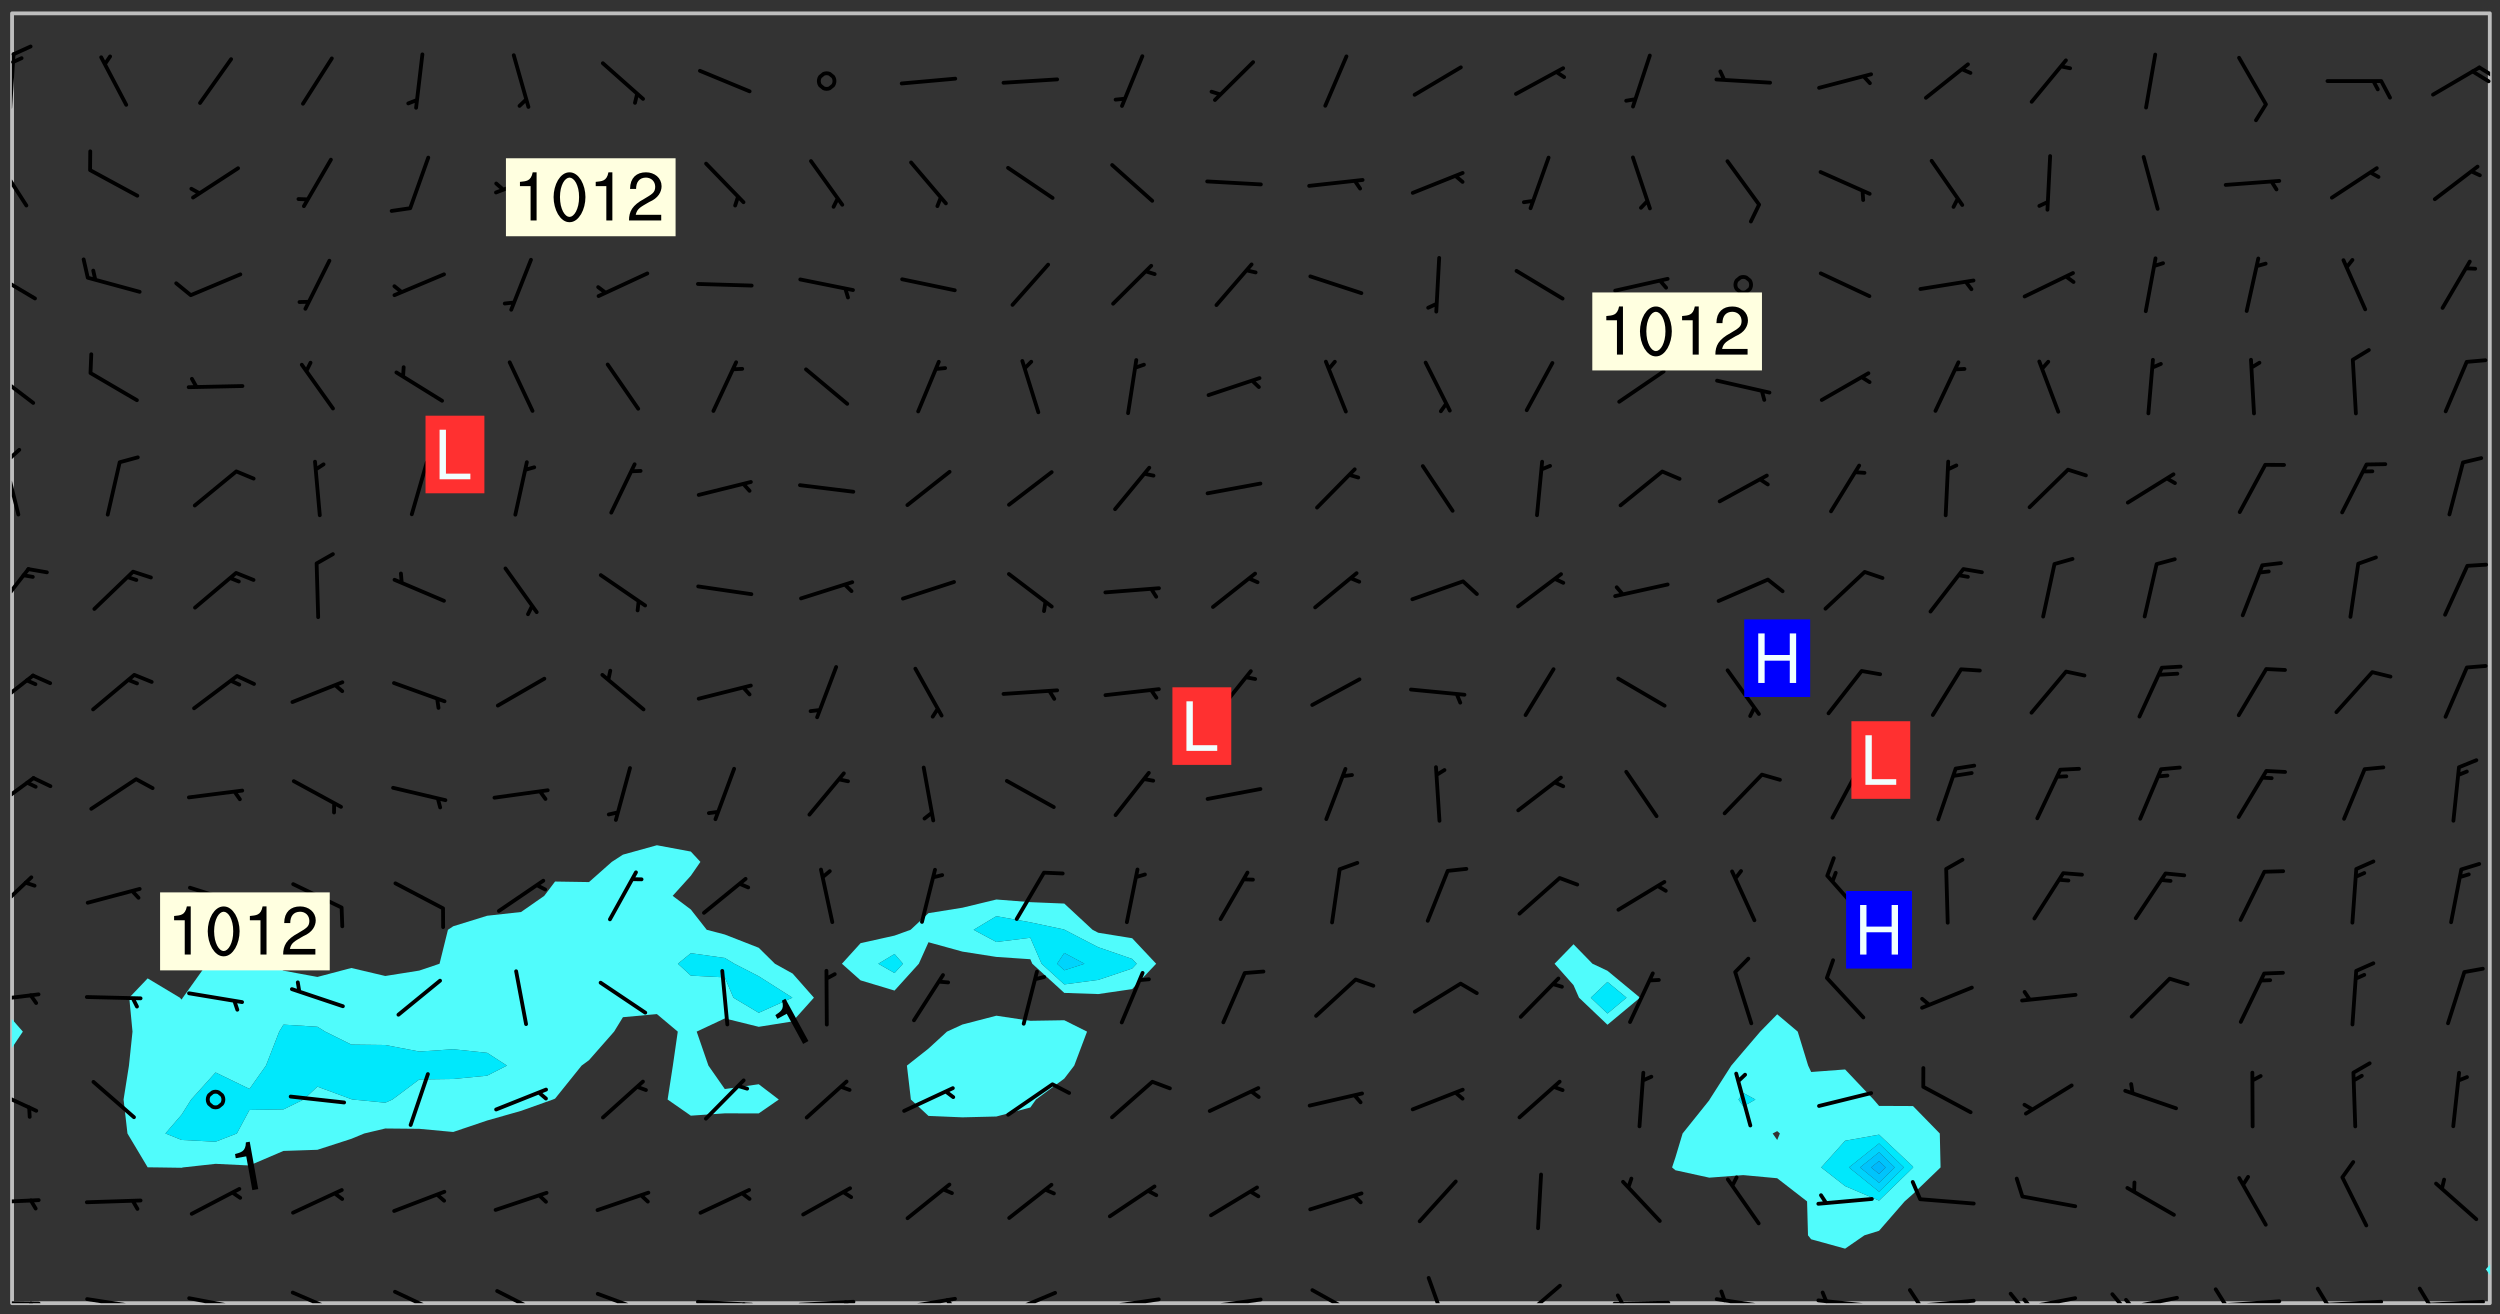 <svg xmlns="http://www.w3.org/2000/svg" role="img" xmlns:xlink="http://www.w3.org/1999/xlink" viewBox="142.45 309.95 326.84 171.84"><rect x="142.45" y="309.95" width="326.84" height="171.84" fill="#333333" stroke="none"/><defs><clipPath id="clip2"><path d="M 144 446 L 145 446 L 145 480.328 L 144 480.328 Z M 144 446"/></clipPath><clipPath id="clip3"><path d="M 144 311.672 L 145 311.672 L 145 444 L 144 444 Z M 144 311.672"/></clipPath><clipPath id="clip4"><path d="M 144 311.672 L 468 311.672 L 468 480.328 L 144 480.328 Z M 144 311.672"/></clipPath><clipPath id="clip5"><path d="M 467 311.672 L 468 311.672 L 468 476 L 467 476 Z M 467 311.672"/></clipPath><clipPath id="clip6"><path d="M 144 480 L 148 480 L 148 480.328 L 144 480.328 Z M 144 480"/></clipPath><clipPath id="clip7"><path d="M 146 480 L 148 480 L 148 480.328 L 146 480.328 Z M 146 480"/></clipPath><clipPath id="clip8"><path d="M 153 479 L 162 479 L 162 480.328 L 153 480.328 Z M 153 479"/></clipPath><clipPath id="clip9"><path d="M 159 480 L 161 480 L 161 480.328 L 159 480.328 Z M 159 480"/></clipPath><clipPath id="clip10"><path d="M 166 479 L 175 479 L 175 480.328 L 166 480.328 Z M 166 479"/></clipPath><clipPath id="clip11"><path d="M 172 480 L 174 480 L 174 480.328 L 172 480.328 Z M 172 480"/></clipPath><clipPath id="clip12"><path d="M 180 478 L 188 478 L 188 480.328 L 180 480.328 Z M 180 478"/></clipPath><clipPath id="clip13"><path d="M 193 478 L 201 478 L 201 480.328 L 193 480.328 Z M 193 478"/></clipPath><clipPath id="clip14"><path d="M 207 478 L 214 478 L 214 480.328 L 207 480.328 Z M 207 478"/></clipPath><clipPath id="clip15"><path d="M 220 478 L 228 478 L 228 480.328 L 220 480.328 Z M 220 478"/></clipPath><clipPath id="clip16"><path d="M 225 480 L 227 480 L 227 480.328 L 225 480.328 Z M 225 480"/></clipPath><clipPath id="clip17"><path d="M 233 479 L 241 479 L 241 480.328 L 233 480.328 Z M 233 479"/></clipPath><clipPath id="clip18"><path d="M 239 480 L 241 480 L 241 480.328 L 239 480.328 Z M 239 480"/></clipPath><clipPath id="clip19"><path d="M 246 479 L 255 479 L 255 480.328 L 246 480.328 Z M 246 479"/></clipPath><clipPath id="clip20"><path d="M 252 479 L 254 479 L 254 480.328 L 252 480.328 Z M 252 479"/></clipPath><clipPath id="clip21"><path d="M 260 479 L 268 479 L 268 480.328 L 260 480.328 Z M 260 479"/></clipPath><clipPath id="clip22"><path d="M 266 479 L 268 479 L 268 480.328 L 266 480.328 Z M 266 479"/></clipPath><clipPath id="clip23"><path d="M 273 478 L 281 478 L 281 480.328 L 273 480.328 Z M 273 478"/></clipPath><clipPath id="clip24"><path d="M 286 479 L 295 479 L 295 480.328 L 286 480.328 Z M 286 479"/></clipPath><clipPath id="clip25"><path d="M 300 479 L 308 479 L 308 480.328 L 300 480.328 Z M 300 479"/></clipPath><clipPath id="clip26"><path d="M 313 478 L 321 478 L 321 480.328 L 313 480.328 Z M 313 478"/></clipPath><clipPath id="clip27"><path d="M 328 476 L 332 476 L 332 480.328 L 328 480.328 Z M 328 476"/></clipPath><clipPath id="clip28"><path d="M 340 477 L 347 477 L 347 480.328 L 340 480.328 Z M 340 477"/></clipPath><clipPath id="clip29"><path d="M 353 480 L 361 480 L 361 480.328 L 353 480.328 Z M 353 480"/></clipPath><clipPath id="clip30"><path d="M 353 479 L 355 479 L 355 480.328 L 353 480.328 Z M 353 479"/></clipPath><clipPath id="clip31"><path d="M 366 479 L 375 479 L 375 480.328 L 366 480.328 Z M 366 479"/></clipPath><clipPath id="clip32"><path d="M 367 478 L 369 478 L 369 480.328 L 367 480.328 Z M 367 478"/></clipPath><clipPath id="clip33"><path d="M 379 479 L 388 479 L 388 480.328 L 379 480.328 Z M 379 479"/></clipPath><clipPath id="clip34"><path d="M 380 478 L 382 478 L 382 480.328 L 380 480.328 Z M 380 478"/></clipPath><clipPath id="clip35"><path d="M 393 479 L 401 479 L 401 480.328 L 393 480.328 Z M 393 479"/></clipPath><clipPath id="clip36"><path d="M 391 478 L 394 478 L 394 480.328 L 391 480.328 Z M 391 478"/></clipPath><clipPath id="clip37"><path d="M 406 479 L 414 479 L 414 480.328 L 406 480.328 Z M 406 479"/></clipPath><clipPath id="clip38"><path d="M 405 478 L 408 478 L 408 480.328 L 405 480.328 Z M 405 478"/></clipPath><clipPath id="clip39"><path d="M 406 479 L 409 479 L 409 480.328 L 406 480.328 Z M 406 479"/></clipPath><clipPath id="clip40"><path d="M 419 479 L 428 479 L 428 480.328 L 419 480.328 Z M 419 479"/></clipPath><clipPath id="clip41"><path d="M 418 478 L 421 478 L 421 480.328 L 418 480.328 Z M 418 478"/></clipPath><clipPath id="clip42"><path d="M 420 479 L 422 479 L 422 480.328 L 420 480.328 Z M 420 479"/></clipPath><clipPath id="clip43"><path d="M 433 479 L 441 479 L 441 480.328 L 433 480.328 Z M 433 479"/></clipPath><clipPath id="clip44"><path d="M 431 478 L 434 478 L 434 480.328 L 431 480.328 Z M 431 478"/></clipPath><clipPath id="clip45"><path d="M 446 479 L 455 479 L 455 480.328 L 446 480.328 Z M 446 479"/></clipPath><clipPath id="clip46"><path d="M 445 478 L 447 478 L 447 480.328 L 445 480.328 Z M 445 478"/></clipPath><clipPath id="clip47"><path d="M 459 479 L 468 479 L 468 480.328 L 459 480.328 Z M 459 479"/></clipPath><clipPath id="clip48"><path d="M 458 478 L 461 478 L 461 480.328 L 458 480.328 Z M 458 478"/></clipPath><clipPath id="clip49"><path d="M 144 466 L 148 466 L 148 468 L 144 468 Z M 144 466"/></clipPath><clipPath id="clip50"><path d="M 144 451 L 148 451 L 148 456 L 144 456 Z M 144 451"/></clipPath><clipPath id="clip51"><path d="M 144 439 L 148 439 L 148 442 L 144 442 Z M 144 439"/></clipPath><clipPath id="clip52"><path d="M 144 424 L 147 424 L 147 430 L 144 430 Z M 144 424"/></clipPath><clipPath id="clip53"><path d="M 144 411 L 148 411 L 148 417 L 144 417 Z M 144 411"/></clipPath><clipPath id="clip54"><path d="M 144 398 L 148 398 L 148 403 L 144 403 Z M 144 398"/></clipPath><clipPath id="clip55"><path d="M 144 384 L 147 384 L 147 391 L 144 391 Z M 144 384"/></clipPath><clipPath id="clip56"><path d="M 144 370 L 146 370 L 146 378 L 144 378 Z M 144 370"/></clipPath><clipPath id="clip57"><path d="M 144 368 L 146 368 L 146 371 L 144 371 Z M 144 368"/></clipPath><clipPath id="clip58"><path d="M 144 358 L 148 358 L 148 363 L 144 363 Z M 144 358"/></clipPath><clipPath id="clip59"><path d="M 144 345 L 148 345 L 148 350 L 144 350 Z M 144 345"/></clipPath><clipPath id="clip60"><path d="M 144 330 L 147 330 L 147 338 L 144 338 Z M 144 330"/></clipPath><clipPath id="clip61"><path d="M 144 316 L 145 316 L 145 325 L 144 325 Z M 144 316"/></clipPath><clipPath id="clip62"><path d="M 144 315 L 147 315 L 147 318 L 144 318 Z M 144 315"/></clipPath><clipPath id="clip63"><path d="M 144 317 L 146 317 L 146 319 L 144 319 Z M 144 317"/></clipPath><clipPath id="clip64"><path d="M 466 318 L 468 318 L 468 321 L 466 321 Z M 466 318"/></clipPath><clipPath id="clip65"><path d="M 465 319 L 468 319 L 468 321 L 465 321 Z M 465 319"/></clipPath><g id="surface2372" clip-path="url(#clip1)"><path fill="#fff" fill-opacity="0" fill-rule="evenodd" d="M 0 0 L 1000 0 L 1000 1000 L 0 1000 Z M 0 0"/><path fill="#d3d3d3" fill-opacity="0" fill-rule="evenodd" d="M162.152 355.867L161.918 356.16 161.977 356.395 162.094 356.566 162.27 356.801 162.562 357.148 162.676 357.207 162.793 357.035 162.852 356.801 163.027 356.625 163.492 356.449 164.191 356.449 164.426 356.742 164.715 357.559 164.773 357.734 164.949 357.965 165.301 358.199 166 358.898 166.172 359.074 166.406 359.422 166.641 359.832 166.93 360.414 167.34 360.879 167.57 361.113 167.805 361.289 167.922 361.52 168.098 361.812 168.27 362.977 168.27 363.211 168.328 363.5 168.387 363.617 168.504 363.734 168.852 364.145 168.969 364.316 169.145 364.492 169.32 364.727 169.438 364.898 169.609 365.25 169.668 365.484 169.902 365.891 170.137 365.832 169.961 366.008 169.902 366.938 169.32 366.938 169.086 366.824 168.738 366.938 168.621 367.055 168.562 367.348 168.504 367.523 168.387 367.695 167.922 367.988 167.863 368.223 167.805 368.336 167.805 368.98 167.863 369.152 167.863 369.562 167.922 369.621 167.922 370.027 167.98 370.434 168.098 370.609 168.156 370.668 168.387 371.309 168.328 371.602 168.328 372.301 168.27 372.883 168.27 373.117 168.211 373.348 168.156 373.699 168.156 375.621 168.211 375.738 168.637 375.738 168.27 375.855 168.246 376.207 169.137 377.375 170.879 377.914 172.219 378.273 172.219 378.812 172.309 379.621 172.844 380.336 174.363 380.605 175.254 380.52 175.344 381.684 175.879 381.863 177.039 381.684 179.094 380.699 180.254 380.336 182.133 380.16 183.828 379.98 183.648 380.699 182.133 380.785 180.883 380.875 180.078 381.145 179.004 381.953 179.273 382.672 179.809 383.57 179.629 384.195 179.363 385.004 179.629 386.082 180.254 386.98 181.059 387.16 182.309 386.98 182.043 387.703 182.141 388.207 182.195 388.5 182.195 388.672 182.254 388.965 182.254 389.371 182.43 389.488 182.781 389.605 183.188 389.605 183.48 389.43 183.594 389.312 183.652 389.195 183.77 388.965 183.828 388.789 184.18 388.324 184.41 388.148 184.586 388.09 184.762 388.148 184.82 388.324 184.938 389.312 184.992 389.781 185.051 389.953 185.168 390.188 185.344 390.246 186.16 390.305 186.449 390.305 186.566 390.539 186.625 390.945 186.684 391.297 186.684 392.402 186.801 392.695 186.918 393.043 187.207 393.742 187.383 394.094 187.965 394.848 188.316 395.023 188.488 395.082 188.957 395.316 189.598 395.781 189.945 396.016 190.238 396.191 190.531 396.246 190.762 396.309 191.578 396.656 191.871 396.832 191.984 397.004 192.336 397.355 192.453 397.531 192.977 398.172 192.977 398.461 193.035 398.812 193.035 399.16 193.094 399.512 193.152 399.801 193.27 399.859 193.441 399.918 193.617 399.918 194.199 400.152 194.375 400.27 194.551 400.559 194.727 400.793 194.84 401.027 195.133 401.258 195.25 401.375 195.25 401.785 195.309 401.84 195.598 402.074 195.832 402.191 195.891 402.309 196.008 402.48 196.066 402.598 196.297 402.832 196.355 403.008 196.59 403.066 196.707 403.125 196.59 403.238 196.531 403.355 196.531 403.473 196.414 403.766 196.297 404.055 196.297 404.637 196.473 404.754 196.59 404.812 196.648 404.93 196.766 405.047 196.879 405.105 197.055 405.453 197.113 405.805 197.172 406.211 197.172 406.387 197.113 406.562 196.996 407.262 196.996 407.434 197.113 407.609 197.406 407.902 197.812 407.902 197.988 408.02 198.105 408.191 198.223 408.484 198.223 408.719 197.695 408.719 197.465 408.484 197.23 408.484 197.055 408.543 196.996 409.242 197.055 409.59 197.172 409.766 197.348 410.176 197.465 410.406 197.754 410.875 197.93 410.93 198.453 410.93 198.688 410.988 199.445 411.629 199.504 411.922 199.504 412.156 199.562 412.215 199.793 412.562 199.793 412.914 199.676 413.086 199.676 413.379 199.969 413.668 200.262 413.844 200.434 413.902 200.727 414.078 201.02 414.195 201.602 414.602 201.891 414.836 202.184 415.012 202.402 415.172 202.418 415.184 202.648 415.359 203.289 415.883 203.465 416.117 203.582 416.293 203.758 416.469 203.871 416.641 203.871 417.281 203.988 417.457 204.457 417.574 205.039 417.691 205.273 417.75 205.504 417.863 205.797 417.98 205.91 418.039 206.496 418.391 206.785 418.562 206.961 418.625 207.137 418.68 207.312 418.738 208.012 419.09 208.301 419.266 208.535 419.32 208.824 419.496 209.059 419.613 209.699 420.02 209.992 420.137 210.164 420.195 210.398 420.254 210.809 420.312 211.039 420.371 211.273 420.488 211.332 420.66 210.922 420.836 211.391 420.895 211.449 421.188 211.562 421.422 211.738 421.477 211.973 421.535 212.148 421.594 212.555 421.711 213.195 421.945 213.312 422.117 213.371 422.352 213.371 422.527 213.312 422.645 213.254 423.051 213.488 423.285 213.605 423.344 213.953 423.461 214.594 423.691 214.77 423.809 215.059 423.926 215.234 424.102 215.469 424.566 216.051 425.672 216.227 425.848 216.574 426.023 216.75 426.141 217.102 426.258 218.148 426.781 218.383 426.84 218.848 426.953 219.141 427.012 219.605 427.188 220.363 427.77 220.598 428.004 220.945 428.469 221.121 428.645 221.41 428.879 222.227 429.578 222.52 429.754 222.809 430.043 223.102 430.219 223.395 430.508 224.09 431.148 224.266 431.324 224.559 431.559 224.848 431.793 225.316 432.082 225.957 432.664 226.305 432.898 226.539 433.191 226.887 433.539 227.238 434.004 228.172 434.996 228.52 435.402 228.637 435.578 228.871 435.637 228.984 435.754 229.629 435.93 229.859 436.043 230.094 436.102 230.387 436.277 230.617 436.395 231.551 437.094 231.957 437.5 232.191 437.676 232.598 437.852 232.832 437.969 233.648 438.316 233.996 438.551 234.23 438.668 234.523 438.957 234.754 439.074 235.512 439.426 235.863 439.598 236.094 439.656 236.387 439.773 236.621 439.832 237.492 440.008 238.309 440.008 238.777 440.238 238.949 440.297 239.824 440.996 240.289 441.113 240.582 441.172 240.758 441.23 240.988 441.289 241.457 441.348 241.805 441.406 242.156 441.465 242.562 441.523 242.855 441.523 243.027 441.582 243.027 441.812 243.203 441.988 243.496 441.988 243.844 442.047 244.195 442.105 244.895 442.223 245.535 442.223 246 441.988 246.293 441.812 246.465 441.695 246.875 441.523 247.164 441.348 248.098 440.883 248.566 440.59 249.09 440.297 249.555 440.125 250.02 439.949 251.07 439.484 251.359 439.367 251.77 439.25 252.059 439.133 252.586 438.957 254.102 438.258 254.684 437.91 254.973 437.852 255.266 437.793 255.613 437.676 256.488 437.445 256.84 437.328 256.953 437.328 257.188 437.27 258.062 437.035 258.297 436.977 259.109 436.977 259.461 436.918 260.277 436.801 260.449 436.742 260.801 436.688 261.094 436.629 261.324 436.57 262.141 436.395 262.316 436.336 262.664 436.336 262.898 436.277 263.363 436.16 264.121 435.988 264.355 435.93 264.703 435.93 265.113 435.812 265.402 435.754 266.688 435.695 266.977 435.695 267.387 435.637 267.617 435.578 267.793 435.578 268.668 435.461 269.074 435.461 269.484 435.344 269.832 435.344 270.184 435.23 271.055 435.172 272.805 435.172 273.852 435.461 274.262 435.578 274.551 435.695 274.902 435.812 275.191 435.93 276.242 436.102 276.531 436.16 276.824 436.16 277.117 436.219 277.289 436.277 277.699 436.336 277.871 436.395 277.988 436.453 278.105 436.453 278.223 436.512 278.574 436.57 278.688 436.57 279.098 436.637 281.02 437.031 282.945 437.426 284.465 437.875 286.16 438.594 288.305 439.398 289.91 438.68 291.34 437.875 292.5 436.797 293.75 436.348 296.785 435.629 298.66 435.27 300.805 433.922 303.039 432.668 305.539 431.41 307.234 430.961 309.02 430.781 310.18 430.512 310.805 431.051 312.145 430.781 312.859 429.793 313.844 428.449 314.289 428.27 315.094 427.91 316.969 427.371 318.754 426.922 320.004 426.652 321.164 426.562 322.863 426.473 324.824 426.203 326.074 426.113 326.613 426.113 327.238 426.023 328.129 426.023 330.273 425.844 332.684 425.664 335.273 425.574 336.969 425.754 338.578 425.844 340.008 426.203 341.168 426.922 343.043 427.91 344.203 429.438 344.469 430.152 345.098 430.242 345.453 431.141 345.988 431.68 346.523 433.207 347.598 433.566 348.133 433.566 347.328 434.102 347.418 435.809 348.133 438.504 349.023 439.309 349.918 440.297 350.633 441.555 352.418 442.094 353.938 441.914 354.293 443.258 355.902 442.453 356.883 441.914 357.152 442.184 357.469 441.969 357.688 441.824 358.488 442.273 358.938 441.914 359.293 441.914 359.828 441.645 360.367 440.926 360.902 440.656 361.527 439.668 362.688 440.117 363.527 440.488 364.922 441.105 366.617 440.926 368.223 440.926 370.008 441.016 370.188 439.309 370.723 437.965 371.527 438.234 372.02 439.082 372.422 439.488 372.332 440.027 372.332 440.387 373.047 440.836 373.758 440.566 375.188 440.566 375.547 441.555 375.992 442.812 376.707 444.156 377.957 444.785 379.652 445.414 380.367 445.234 380.547 444.695 381.527 444.605 381.977 444.965 382.062 446.223 381.797 446.852 381.262 447.031 381.262 447.57 381.977 448.555 382.242 449.094 383.227 450.082 384.027 451.16 383.762 451.52 383.672 452.418 383.047 454.75 382.691 456.816 382.602 458.609 382.422 459.328 382.332 459.867 382.332 461.305 381.352 463.188 380.992 464.895 380.457 465.793 379.652 466.961 379.387 467.5 381.441 468.754 381.527 469.113 381.172 469.652 381.082 469.473 381.082 470.281 381.172 471.719 380.727 472.434 379.652 472.527 379.387 473.242 379.922 474.141 380.727 474.859 381.887 475.668 383.227 475.938 383.672 476.297 383.316 476.746 381.527 476.656 380.277 476.207 379.562 475.488 378.938 475.398 378.762 478.988 378.574 480.297 467.934 480.297 467.934 311.703 412.664 311.703 412.664 360.785 413.426 360.91 416.715 361.453 418.738 364.289 418.738 367.043 421.09 367.375 423.438 367.707 427.488 367.707 426.109 371.867 424.086 372.574 422.062 373.277 421.52 373.621 418.926 375.238 418.738 375.355 416.715 373.277 415.984 370.535 413.312 368.457 411.938 364.957 411.871 364.875 409.914 362.203 412.664 360.785 412.664 311.703 294.422 311.703 294.422 403.117 294.539 403.148 294.672 403.16 294.746 403.234 294.852 403.281 294.941 403.34 295.027 403.398 295.117 403.457 295.414 403.754 295.473 403.844 295.504 403.961 295.531 404.078 295.547 404.215 295.516 404.332 295.457 404.422 295.398 404.508 295.355 404.613 295.309 404.715 295.281 404.836 295.281 404.98 295.457 405.25 295.605 405.398 295.68 405.484 295.754 405.559 295.797 405.664 295.859 405.754 295.918 405.84 295.961 405.945 296.02 406.035 296.066 406.137 296.109 406.242 296.168 406.328 296.285 406.508 296.359 406.582 296.422 406.668 296.48 406.758 296.523 406.863 296.582 406.953 296.641 407.039 296.703 407.129 296.762 407.219 296.805 407.32 296.922 407.5 296.996 407.574 297.055 407.66 297.129 407.734 297.219 407.793 297.324 407.84 297.473 407.84 297.605 407.824 297.738 407.84 297.84 407.793 297.914 407.719 297.961 407.617 297.945 407.484 297.945 407.336 297.898 407.23 297.871 407.113 297.824 407.012 297.797 406.891 297.754 406.789 297.691 406.699 297.648 406.598 297.605 406.492 297.574 406.375 297.559 406.242 297.547 406.105 297.633 406.047 297.691 405.961 297.812 405.93 297.855 406.035 297.871 406.168 297.871 406.285 297.93 406.387 297.988 406.477 298.078 406.535 298.227 406.684 298.285 406.773 298.328 406.879 298.316 406.98 298.402 407.039 298.508 407.086 298.594 407.145 298.684 407.203 298.758 407.277 298.641 407.305 298.535 407.352 298.449 407.41 298.375 407.484 298.316 407.574 298.254 407.66 298.227 407.781 298.18 407.883 298.137 407.988 298.105 408.105 298.094 408.238 298.078 408.371 298.078 408.52 298.105 408.637 298.152 408.742 298.195 408.844 298.254 408.934 298.328 409.008 298.418 409.066 298.492 409.141 298.582 409.199 298.641 409.289 298.684 409.395 298.73 409.496 298.848 409.527 298.98 409.543 299.129 409.543 299.246 409.512 299.352 409.555 299.395 409.66 299.441 409.762 299.469 409.883 299.5 410 299.527 410.117 299.559 410.238 299.586 410.355 299.691 410.398 299.793 410.445 299.926 410.43 300.074 410.578 300.137 410.664 300.211 410.738 300.281 410.812 300.371 410.875 300.477 410.918 300.578 410.961 300.695 410.992 300.832 411.008 300.949 410.977 301.023 410.902 301.051 410.785 301.039 410.652 301.008 410.531 300.98 410.414 301.023 410.309 301.141 410.309 301.23 410.371 301.348 410.398 301.496 410.398 301.629 410.414 301.777 410.414 301.91 410.43 302.043 410.414 302.191 410.414 302.324 410.398 302.457 410.387 302.594 410.398 302.711 410.371 302.844 410.355 303.035 410.297 302.977 410.473 302.961 410.605 302.934 410.727 302.918 410.859 302.859 410.945 302.727 410.961 302.621 411.008 302.516 411.051 302.398 411.082 302.281 411.109 302.016 411.141 301.867 411.141 301.734 411.156 301.66 411.23 301.719 411.316 301.867 411.465 301.984 411.645 302.059 411.715 302.148 411.777 302.238 411.836 302.324 411.895 302.414 411.953 302.516 411.996 302.621 412.059 302.727 412.102 302.812 412.16 302.918 412.207 303.02 412.25 303.199 412.367 303.258 412.457 303.215 412.559 303.168 412.664 303.184 412.797 303.406 413.02 303.465 413.109 303.508 413.211 303.539 413.332 303.582 413.434 303.598 413.566 303.629 413.684 303.641 413.82 303.672 413.938 303.82 414.086 303.922 414.129 304.027 414.172 304.145 414.203 304.277 414.219 304.414 414.234 304.531 414.234 304.648 414.203 304.738 414.145 304.781 414.039 304.828 413.938 304.871 413.832 304.902 413.715 304.914 413.582 304.914 413.434 304.902 413.301 304.887 413.168 304.855 413.051 304.812 412.945 304.766 412.84 304.723 412.738 304.68 412.633 304.664 412.5 304.68 412.367 304.707 412.25 304.738 412.133 304.766 412.012 304.812 411.91 304.902 411.852 304.988 411.789 305.062 411.715 305.152 411.656 305.375 411.434 305.434 411.348 305.508 411.273 305.625 411.094 305.684 411.008 305.684 410.859 305.609 410.785 305.508 410.738 305.402 410.695 305.301 410.652 305.242 410.562 305.195 410.457 305.168 410.34 305.258 410.281 305.375 410.25 305.477 410.207 305.656 410.09 305.805 409.941 305.816 409.809 305.805 409.703 305.715 409.645 305.582 409.66 305.434 409.66 305.301 409.676 305.168 409.66 305.047 409.629 304.961 409.57 304.887 409.496 304.828 409.406 304.766 409.32 304.648 409.141 304.59 409.055 304.621 408.934 304.707 408.875 304.828 408.844 304.887 408.758 304.887 408.637 304.855 408.52 304.797 408.43 304.738 408.344 304.691 408.238 304.664 408.121 304.648 407.988 304.707 407.898 304.781 407.824 304.871 407.766 304.988 407.586 305.062 407.512 305.121 407.426 305.27 407.277 305.391 407.246 305.523 407.23 305.656 407.246 305.73 407.32 305.773 407.426 305.789 407.559 305.758 407.676 305.641 407.707 305.508 407.719 305.359 407.867 305.316 407.973 305.27 408.074 305.242 408.195 305.211 408.312 305.211 408.461 305.242 408.578 305.285 408.684 305.344 408.773 305.418 408.844 305.492 408.918 305.609 408.949 305.73 408.977 305.848 408.949 305.98 408.934 306.098 408.934 306.188 408.992 306.262 409.066 306.309 409.172 306.367 409.258 306.469 409.305 306.602 409.32 306.707 409.363 306.793 409.422 306.781 409.527 306.707 409.602 306.527 409.719 306.469 409.809 306.379 409.867 306.309 409.941 306.234 410.016 306.172 410.105 306.145 410.223 306.129 410.355 306.145 410.488 306.129 410.621 306.129 410.77 306.145 410.902 306.172 411.02 306.203 411.141 306.277 411.215 306.367 411.273 306.453 411.332 306.543 411.391 306.66 411.422 306.66 411.508 306.559 411.555 306.469 411.613 306.203 411.645 306.086 411.672 305.938 411.672 305.832 411.715 305.73 411.762 305.672 411.852 305.609 412.086 305.598 412.219 305.566 412.34 305.551 412.473 305.551 412.766 305.539 412.898 305.551 413.035 305.566 413.168 305.699 413.184 305.832 413.195 305.953 413.227 306.039 413.285 306.113 413.359 306.16 413.465 306.203 413.566 306.219 413.699 306.219 414.145 306.203 414.277 306.203 414.723 306.234 414.988 306.262 415.105 306.277 415.238 306.309 415.355 306.395 415.566 306.426 415.832 306.426 415.98 306.395 416.098 306.367 416.215 306.336 416.336 306.309 416.453 306.277 416.57 306.246 416.691 306.234 416.824 306.219 416.957 306.309 417.016 306.426 416.984 306.527 417 306.574 417.105 306.543 417.371 306.543 417.812 306.5 417.918 306.453 418.023 306.41 418.125 306.367 418.23 306.309 418.316 306.277 418.438 306.234 418.555 306.203 418.672 306.188 418.805 306.203 418.938 306.262 419.027 306.367 419.074 306.453 419.133 306.512 419.219 306.5 419.355 306.469 419.473 306.426 419.574 306.426 420.02 306.41 420.152 306.41 420.301 306.379 420.418 306.336 420.523 306.309 420.641 306.262 420.746 306.219 420.848 306.188 420.969 306.16 421.086 306.129 421.219 306.098 421.336 306.07 421.453 306.027 421.559 305.996 421.676 305.965 421.797 305.953 421.93 305.938 422.062 305.938 422.359 305.965 422.477 305.965 422.625 306.012 423.023 306.039 423.141 306.098 423.23 306.219 423.262 306.367 423.262 306.5 423.246 306.559 423.336 306.559 423.453 306.5 423.543 306.41 423.602 306.309 423.645 306.203 423.691 306.113 423.75 306.027 423.809 305.891 423.824 305.773 423.793 305.641 423.777 305.539 423.824 305.477 423.91 305.465 424.047 305.449 424.18 305.418 424.297 305.391 424.414 305.375 424.547 305.344 424.668 305.344 424.965 305.359 425.098 305.391 425.215 305.391 425.363 305.402 425.496 305.402 425.645 305.375 425.762 305.328 425.863 305.301 425.984 305.27 426.102 305.211 426.191 305.137 426.266 305.035 426.309 304.93 426.355 304.812 426.383 304.691 426.414 304.59 426.367 304.648 426.281 304.754 426.234 304.781 426.117 304.812 426 304.84 425.879 304.871 425.762 304.871 425.613 304.887 425.48 304.855 425.363 304.812 425.258 304.707 425.273 304.633 425.348 304.531 425.391 304.441 425.453 304.367 425.527 304.324 425.629 304.309 425.762 304.277 425.879 304.25 426 304.219 426.117 304.191 426.234 304.16 426.355 304.133 426.473 304.102 426.59 304.059 426.695 303.969 426.754 303.879 426.754 303.762 426.723 303.73 426.637 303.746 426.5 303.715 426.383 303.715 426.234 303.703 426.102 303.703 425.953 303.641 425.719 303.613 425.598 303.57 425.496 303.523 425.391 303.465 425.305 303.406 425.215 303.363 425.109 303.301 425.023 303.152 424.875 303.082 424.801 302.977 424.754 302.871 424.711 302.77 424.668 302.473 424.371 302.383 424.297 302.297 424.238 302.191 424.195 302.102 424.133 302.016 424.074 301.91 424.031 301.82 423.973 301.734 423.91 301.66 423.84 301.555 423.793 301.469 423.734 301.363 423.691 301.273 423.629 301.172 423.586 301.066 423.543 300.98 423.484 300.875 423.438 300.77 423.395 300.668 423.348 300.578 423.289 300.477 423.246 300.371 423.203 300.281 423.141 300.164 423.113 300.031 423.098 299.898 423.113 299.75 423.113 299.617 423.129 299.5 423.098 299.41 423.039 299.336 422.965 299.246 422.906 299.145 422.859 298.996 422.859 298.875 422.832 298.773 422.789 298.699 422.715 298.582 422.535 298.492 422.477 298.391 422.434 298.301 422.371 298.195 422.328 298.105 422.27 298.02 422.211 297.914 422.164 297.855 422.078 297.797 421.988 297.754 421.883 297.707 421.781 297.633 421.707 297.547 421.648 297.473 421.574 297.383 421.516 297.16 421.293 297.117 421.188 297.086 420.922 297.191 420.879 297.336 420.879 297.441 420.922 297.516 420.996 297.605 421.055 297.691 421.113 297.797 421.16 297.887 421.219 298.035 421.367 298.105 421.441 298.254 421.59 298.316 421.676 298.391 421.75 298.477 421.809 298.551 421.883 298.641 421.945 298.73 422.004 298.816 422.062 299.086 422.238 299.188 422.285 299.293 422.328 299.395 422.371 299.441 422.297 299.5 422.211 299.574 422.137 299.645 422.062 299.75 422.105 299.824 422.18 299.883 422.27 299.926 422.371 299.973 422.477 300.016 422.582 300.137 422.609 300.254 422.582 300.328 422.492 300.371 422.387 300.43 422.297 300.504 422.223 300.609 422.18 300.727 422.152 300.859 422.164 300.949 422.223 301.098 422.371 301.156 422.461 301.199 422.566 301.246 422.668 301.289 422.773 301.332 422.875 301.438 422.922 301.543 422.965 301.676 422.98 301.762 422.922 301.82 422.832 301.895 422.758 302 422.715 302.117 422.742 302.223 422.789 302.324 422.832 302.43 422.875 302.531 422.922 302.711 423.039 302.711 423.156 302.695 423.289 302.711 423.422 302.727 423.559 302.785 423.645 302.887 423.691 303.008 423.719 303.125 423.75 303.273 423.75 303.391 423.719 303.449 423.629 303.629 423.512 303.688 423.422 303.762 423.348 303.82 423.262 303.938 423.082 304.117 422.965 304.234 422.996 304.324 423.055 304.367 423.129 304.352 423.262 304.352 423.379 304.441 423.438 304.59 423.438 304.723 423.422 304.855 423.41 305.121 423.379 305.227 423.336 305.344 423.305 305.465 423.277 305.539 423.203 305.609 423.129 305.672 423.039 305.656 422.934 305.609 422.832 305.508 422.789 305.402 422.773 305.285 422.801 305.02 422.832 304.871 422.832 304.797 422.758 304.707 422.699 304.59 422.668 304.473 422.641 304.34 422.625 304.191 422.625 304.059 422.641 303.762 422.641 303.656 422.594 303.508 422.445 303.465 422.344 303.406 422.254 303.629 422.031 303.715 421.973 303.82 421.93 303.938 421.898 304.07 421.883 304.203 421.898 304.34 421.914 304.441 421.957 304.574 421.945 304.664 421.883 304.766 421.84 304.828 421.75 304.781 421.648 304.691 421.59 304.574 421.559 304.473 421.516 304.414 421.426 304.352 421.336 304.352 421.219 304.367 421.086 304.473 421.039 304.547 420.969 304.547 420.848 304.457 420.789 304.426 420.672 304.516 420.613 304.59 420.539 304.633 420.434 304.691 420.344 304.738 420.242 304.754 420.109 304.754 419.961 304.707 419.855 304.664 419.754 304.574 419.695 304.441 419.68 304.34 419.637 304.203 419.621 304.086 419.59 303.641 419.59 303.508 419.574 303.375 419.562 303.242 419.547 303.125 419.516 302.977 419.516 302.844 419.5 302.711 419.488 302.445 419.457 302.324 419.414 302.238 419.355 302.164 419.281 302.164 419.133 302.176 419 302.281 418.953 302.383 418.91 302.516 418.895 302.668 418.895 302.801 418.879 303.094 418.879 303.215 418.91 303.316 418.953 303.406 419.012 303.641 419.074 303.762 419.027 303.852 418.969 303.953 418.926 304.086 418.91 304.191 418.953 304.293 419 304.426 419.012 304.547 418.984 304.691 418.984 304.812 418.953 304.93 418.926 305.035 418.879 305.109 418.805 305.195 418.746 305.344 418.598 305.402 418.512 305.449 418.406 305.477 418.289 305.492 418.184 305.391 418.141 305.301 418.082 305.184 418.051 305.078 418.008 304.988 417.945 304.914 417.859 304.84 417.785 304.738 417.742 304.633 417.695 304.531 417.652 304.473 417.562 304.426 417.461 304.34 417.25 304.277 417.164 304.219 417.074 304.145 417 304.059 416.941 303.789 416.941 303.672 416.973 303.582 417.031 303.48 417.074 303.348 417.09 303.242 417.074 303.215 416.957 303.152 416.867 303.035 416.836 302.934 416.793 302.785 416.645 302.754 416.527 302.738 416.422 302.812 416.348 302.992 416.23 303.109 416.203 303.227 416.172 303.363 416.188 303.465 416.23 303.57 416.273 303.672 416.32 303.777 416.363 303.895 416.395 304.027 416.41 304.145 416.438 304.277 416.453 304.383 416.438 304.473 416.379 304.398 416.305 304.293 416.262 304.219 416.188 304.145 416.098 303.996 415.949 303.91 415.891 303.82 415.832 303.746 415.758 303.656 415.699 303.555 415.652 303.434 415.625 303.332 415.578 303.227 415.535 303.109 415.504 303.008 415.461 302.887 415.43 302.738 415.43 302.621 415.461 302.516 415.504 302.43 415.566 302.25 415.684 302.164 415.742 302.074 415.801 301.969 415.848 301.883 415.906 301.777 415.949 301.676 415.992 301.57 416.039 301.496 416.113 301.438 416.203 301.379 416.289 301.332 416.395 301.273 416.48 301.199 416.555 301.066 416.543 300.949 416.512 300.832 416.512 300.758 416.586 300.668 416.645 300.594 416.719 300.504 416.777 300.418 416.836 300.312 416.883 300.211 416.926 300.074 416.941 299.973 416.898 299.824 416.75 299.719 416.703 299.633 416.703 299.527 416.75 299.426 416.793 299.305 416.824 299.188 416.793 299.113 416.719 299.113 416.602 299.145 416.48 299.219 416.41 299.277 416.32 299.352 416.246 299.469 416.215 299.574 416.172 299.867 416.172 300 416.156 300.137 416.141 300.238 416.098 300.328 416.039 300.43 415.992 300.52 415.934 300.652 415.922 300.742 415.98 300.875 415.992 300.965 415.934 301.051 415.875 301.156 415.832 301.246 415.773 301.332 415.711 301.422 415.652 301.57 415.504 301.629 415.418 301.688 415.328 301.793 415.285 301.926 415.27 302.043 415.297 302.164 415.328 302.223 415.27 302.281 415.18 302.312 414.914 302.34 414.797 302.445 414.809 302.578 414.824 302.68 414.781 302.77 414.723 302.828 414.633 302.902 414.559 302.961 414.469 303.008 414.367 303.02 414.234 303.008 414.102 302.961 413.996 302.812 413.848 302.754 413.758 302.695 413.672 302.652 413.566 302.652 413.121 302.668 412.988 302.668 412.84 302.68 412.707 302.621 412.648 302.531 412.707 302.43 412.664 302.25 412.547 302.164 412.488 302.102 412.398 302.043 412.309 301.969 412.234 301.883 412.176 301.762 412.207 301.66 412.219 301.555 412.266 301.469 412.324 301.363 412.367 301.215 412.516 301.125 412.574 301.039 412.633 300.949 412.695 300.844 412.738 300.711 412.754 300.711 412.633 300.816 412.59 300.934 412.559 301.008 412.488 301.051 412.383 301.051 412.234 301.023 412.117 300.875 411.969 300.742 411.953 300.594 411.953 300.477 411.984 300.371 412.027 300.27 412.07 300.18 412.133 300.062 412.16 299.988 412.086 300 411.953 299.957 411.852 299.914 411.746 299.824 411.688 299.707 411.715 299.586 411.746 299.469 411.777 299.367 411.82 299.246 411.852 299.145 411.895 299.039 411.938 298.949 411.996 298.848 412.012 298.848 411.895 298.863 411.762 298.805 411.672 298.73 411.715 298.582 411.863 298.523 411.953 298.449 412.027 298.402 412.133 298.359 412.234 298.285 412.309 298.227 412.398 298.152 412.473 298.094 412.559 298.02 412.633 297.93 412.695 297.855 412.766 297.781 412.84 297.68 412.855 297.547 412.871 297.441 412.828 297.441 412.707 297.59 412.559 297.633 412.457 297.691 412.367 297.738 412.266 297.781 412.16 297.84 412.07 297.871 411.953 297.914 411.852 297.945 411.73 297.973 411.613 298.02 411.508 298.062 411.406 298.105 411.301 298.18 411.23 298.27 411.168 298.359 411.109 298.461 411.066 298.758 411.066 299.023 411.035 299.129 410.992 299.055 410.918 298.938 410.887 298.832 410.844 298.742 410.785 298.641 410.738 298.551 410.68 298.449 410.637 298.344 410.594 298.254 410.531 298.168 410.473 298.062 410.43 297.961 410.387 297.84 410.355 297.723 410.324 297.621 410.281 297.5 410.25 297.398 410.207 297.309 410.148 297.266 410.043 297.25 409.91 297.352 409.867 297.484 409.852 297.621 409.867 297.754 409.852 297.855 409.809 297.914 409.719 297.93 409.613 297.84 409.555 297.766 409.48 297.664 409.438 297.574 409.379 297.426 409.23 297.383 409.125 297.367 408.992 297.367 408.699 297.309 408.609 297.219 408.551 297.145 408.477 297.102 408.371 297.07 408.254 297.012 408.164 296.938 408.09 296.82 408.062 296.746 407.988 296.656 407.93 296.566 407.867 296.48 407.809 296.406 407.734 296.348 407.648 296.301 407.543 296.215 407.484 296.066 407.336 295.871 407.277 295.738 407.293 295.637 407.336 295.562 407.41 295.516 407.512 295.473 407.617 295.414 407.707 295.355 407.793 295.059 408.09 294.969 408.148 294.883 408.148 294.82 408.062 294.777 407.957 294.809 407.84 294.867 407.75 294.895 407.633 294.883 407.5 294.793 407.438 294.688 407.484 294.57 407.512 294.453 407.543 294.184 407.719 294.082 407.766 293.965 407.793 293.859 407.84 293.77 407.898 293.668 407.941 293.609 407.855 293.562 407.75 293.578 407.617 293.625 407.512 293.695 407.438 293.77 407.367 293.828 407.277 293.828 407.129 293.785 407.023 293.547 407.023 293.445 407.07 293.414 407.188 293.387 407.305 293.355 407.426 293.281 407.469 293.148 407.484 293.074 407.438 293.031 407.336 292.988 407.23 292.941 407.129 292.898 407.023 292.777 407.055 292.676 407.098 292.543 407.113 292.426 407.145 292.32 407.188 292.23 407.246 292.129 407.293 292.008 407.32 291.875 407.336 291.773 407.293 291.715 407.203 291.668 407.098 291.625 406.996 291.582 406.891 291.582 406.773 291.641 406.684 291.727 406.625 291.906 406.508 292.008 406.461 292.113 406.418 292.219 406.359 292.32 406.316 292.41 406.254 292.512 406.211 292.617 406.152 292.719 406.105 292.809 406.047 292.914 406.004 293.016 405.961 293.105 405.898 293.207 405.855 293.344 405.84 293.461 405.871 293.562 405.914 293.684 405.945 293.785 405.988 293.891 406.035 293.992 406.078 294.098 406.121 294.199 406.168 294.305 406.211 294.406 406.254 294.512 406.301 294.598 406.359 294.703 406.402 294.82 406.434 294.926 406.477 295.027 406.523 295.117 406.582 295.223 406.625 295.324 406.668 295.43 406.715 295.547 406.742 295.648 406.789 295.77 406.816 295.918 406.816 296.004 406.758 296.02 406.656 296.078 406.566 296.051 406.449 295.977 406.375 295.859 406.195 295.785 406.121 295.695 406.047 295.516 405.93 295.43 405.871 295.324 405.828 295.223 405.781 294.953 405.605 294.895 405.516 294.82 405.441 294.762 405.352 294.719 405.25 294.688 405.133 294.672 404.996 294.672 404.434 294.66 404.301 294.645 404.168 294.613 404.051 294.598 403.918 294.586 403.785 294.555 403.664 294.332 403.441 294.273 403.355 294.258 403.25 294.289 403.133 294.422 403.117 294.422 311.703 172.992 311.703 172.992 313.156 172.934 313.391 172.582 314.441 172.41 314.965 172.293 315.312 172.117 315.723 172 315.895 171.766 316.188 171.535 316.246 171.184 316.246 171.066 316.305 170.836 316.711 170.836 317.004 170.953 317.18 171.184 317.41 171.301 317.645 171.941 318.402 172.234 318.867 172.41 319.102 172.641 319.453 172.875 319.801 173.516 320.617 173.691 321.082 173.863 321.492 173.98 322.188 174.156 322.656 174.273 324.055 174.332 324.52 174.332 325.395 174.449 326.441 174.449 331.223 174.391 331.688 174.039 332.969 173.863 333.492 173.75 333.902 173.398 334.832 172.934 336 172.699 336.582 172.582 336.758 172.41 337.105 172.234 337.512 171.883 338.328 171.824 338.621 171.711 338.914 171.594 339.203 171.535 339.379 171.418 340.254 171.359 340.66 171.301 340.777 171.242 340.953 171.184 341.125 170.953 341.652 170.836 341.824 170.836 342.059 170.719 342.293 170.66 342.465 170.484 343.051 170.484 343.34 170.426 343.516 170.426 343.809 170.367 343.922 170.309 344.449 170.309 344.621 170.254 344.855 170.254 347.477 170.078 348.293 169.961 348.469 169.785 348.703 169.668 348.875 169.555 349.109 168.969 350.043 168.738 350.332 168.445 350.797 168.27 351.031 167.98 351.383 167.629 352.082 167.516 352.312 167.34 352.723 167.164 352.953 166.758 353.48 165.941 354.18 165.648 354.352 165.359 354.586 165.184 354.703 165.008 354.879 164.484 355.285 163.957 355.461 163.785 355.637 163.551 355.691 162.91 355.867 162.152 355.867M174.363 386.891L173.289 387.34 173.648 388.234 174.898 387.52 175.344 386.98 174.363 386.891"/><path fill="#d3d3d3" fill-opacity="0" fill-rule="evenodd" d="M201.508 416.598L200.613 416.598 201.062 417.227 202.043 417.586 202.848 417.496 203.293 416.508 203.117 416.598 202.402 416.242 201.508 416.598M356.129 475.668L356.07 475.145 356.07 474.852 356.184 474.559 356.242 474.328 356.711 473.859 356.824 473.859 356.941 473.746 357.059 473.688 357.234 473.688 357.469 473.629 357.816 473.629 358.051 473.688 358.168 473.746 358.398 473.918 358.457 474.094 358.574 474.676 358.574 474.969 358.457 475.145 358.285 475.434 358.109 475.609 357.582 476.133 357.352 476.367 357.234 476.426 357.059 476.426 356.941 476.367 356.535 476.074 356.359 475.957 356.242 475.898 356.184 475.785 356.129 475.668M362.77 464.711L362.711 464.539 362.711 463.43 362.77 463.258 362.945 463.199 363.117 463.141 363.293 463.141 363.527 463.082 363.645 463.141 363.703 463.84 363.645 464.012 363.527 464.188 363.41 464.246 363.176 464.77 363.062 464.828 362.828 464.828 362.77 464.711M372.383 450.32L372.266 450.145 372.266 449.445 372.559 448.57 372.676 448.398 372.852 448.047 372.965 447.816 373.082 447.523 373.434 446.766 373.551 446.535 373.723 446.301 373.898 446.301 374.016 446.242 374.656 446.242 374.773 446.301 375.008 446.535 375.18 446.648 375.531 446.941 375.648 447.059 375.762 447.234 375.762 447.348 375.879 447.406 375.996 447.523 375.996 448.223 375.938 448.398 375.938 448.629 375.879 448.805 375.531 449.855 375.414 450.086 375.297 450.32 375.18 450.379 374.949 450.613 374.309 450.902 373.434 450.902 373.023 450.785 372.383 450.32"/><path fill="none" stroke="#bebebe" stroke-linecap="round" stroke-linejoin="round" stroke-miterlimit="10" stroke-width=".5" d="M 431.957 354.305 L 108.027 354.305 L 108.027 185.68 L 431.957 185.68 L 431.957 354.305" transform="matrix(1 0 0 -1 36 666)"/><g clip-path="url(#clip2)"><path fill="#fff" fill-opacity="0" fill-rule="evenodd" d="M 144 475.891 L 144 480.328 L 144.004 480.328 L 144 480.328 L 144 446.957 L 144 475.891"/></g><g clip-path="url(#clip3)"><path fill="#fff" fill-opacity="0" fill-rule="evenodd" d="M 144 440.383 L 144 443.176 L 144 311.672 L 144.004 311.672 L 144 311.672 L 144 440.383"/></g><path fill="#50fcfc" fill-rule="evenodd" d="M 144 443.176 L 144 446.957 L 144.004 446.953 L 144.004 443.18 L 144 443.176"/><g clip-path="url(#clip4)"><path fill="#fff" fill-opacity="0" fill-rule="evenodd" d="M 144.004 480.328 L 144.004 446.953 L 145.438 444.82 L 144.004 443.18 L 144.004 311.672 L 228.328 311.672 L 228.328 420.453 L 223.891 421.684 L 222.434 422.629 L 219.453 425.27 L 215.016 425.199 L 213.602 427.07 L 210.574 429.18 L 206.137 429.672 L 201.699 431.047 L 201.012 431.508 L 199.914 435.945 L 197.262 436.84 L 192.82 437.547 L 188.383 436.5 L 183.945 437.672 L 179.508 436.852 L 178.086 435.945 L 175.066 434.395 L 170.629 435.07 L 169.52 435.945 L 166.348 440.383 L 166.191 440.633 L 165.965 440.383 L 161.754 437.859 L 159.348 440.383 L 159.773 444.82 L 159.309 449.262 L 158.605 453.699 L 159.113 458.137 L 161.754 462.559 L 163.066 462.574 L 166.191 462.621 L 166.375 462.574 L 170.629 462.105 L 175.066 462.32 L 179.508 460.418 L 183.945 460.27 L 188.383 458.836 L 190.07 458.137 L 192.82 457.484 L 197.262 457.527 L 201.699 457.941 L 206.137 456.441 L 210.574 455.18 L 214.73 453.699 L 215.016 453.582 L 218.488 449.262 L 219.453 448.555 L 222.734 444.82 L 223.891 442.934 L 228.328 442.527 L 231.059 444.82 L 230.418 449.262 L 229.73 453.699 L 232.766 455.809 L 237.207 455.504 L 241.645 455.512 L 244.266 453.699 L 241.645 451.699 L 237.207 452.328 L 235.066 449.262 L 233.531 444.82 L 237.207 443.094 L 241.645 444.191 L 246.082 443.484 L 248.859 440.383 L 246.082 437.234 L 243.758 435.945 L 241.645 433.859 L 237.207 432.125 L 234.848 431.508 L 232.766 428.855 L 230.391 427.07 L 232.766 424.441 L 234.02 422.629 L 232.766 421.281 L 228.328 420.453 L 228.328 311.672 L 272.711 311.672 L 272.711 427.547 L 268.273 428.621 L 263.836 429.332 L 261.496 431.508 L 259.398 432.266 L 254.957 433.258 L 252.52 435.945 L 254.957 438.117 L 259.398 439.453 L 262.574 435.945 L 263.836 433.133 L 268.273 434.359 L 272.711 435.055 L 272.711 442.738 L 268.273 443.891 L 266.254 444.82 L 263.836 447.039 L 261.016 449.262 L 261.535 453.699 L 263.836 455.84 L 268.273 456.027 L 272.711 455.918 L 277.152 454.738 L 277.887 453.699 L 281.59 450.961 L 282.891 449.262 L 284.566 444.82 L 281.59 443.332 L 277.152 443.406 L 272.711 442.738 L 272.711 435.055 L 277.152 435.355 L 277.406 435.945 L 281.59 439.758 L 286.027 439.91 L 290.465 439.262 L 293.602 435.945 L 290.465 432.609 L 286.027 431.891 L 285.289 431.508 L 281.59 428.078 L 277.152 427.895 L 272.711 427.547 L 272.711 311.672 L 348.164 311.672 L 348.164 433.398 L 345.688 435.945 L 348.164 438.746 L 348.883 440.383 L 352.602 443.922 L 356.855 440.383 L 352.602 436.863 L 350.645 435.945 L 348.164 433.398 L 348.164 311.672 L 374.793 311.672 L 374.793 442.555 L 372.578 444.82 L 370.355 447.418 L 368.793 449.262 L 365.957 453.699 L 365.918 453.781 L 362.426 458.137 L 361.48 461.289 L 361.051 462.574 L 361.48 462.941 L 365.918 463.914 L 370.355 463.578 L 374.793 463.988 L 378.699 467.016 L 378.82 471.453 L 379.234 471.969 L 383.672 473.195 L 386.195 471.453 L 388.109 470.859 L 391.453 467.016 L 392.547 466.047 L 396.152 462.574 L 396.051 458.137 L 392.547 454.551 L 388.109 454.531 L 387.395 453.699 L 383.672 449.766 L 379.234 450.098 L 378.84 449.262 L 377.477 444.82 L 374.793 442.555 L 374.793 311.672 L 467.996 311.672 L 467.996 475.289 L 467.438 475.891 L 467.996 476.645 L 467.996 480.328 L 144.004 480.328"/></g><path fill="#50fcfc" fill-rule="evenodd" d="M145.438 444.82L144.004 446.953 144.004 443.18 145.438 444.82M159.113 458.137L158.605 453.699 159.309 449.262 159.773 444.82 159.348 440.383 161.754 437.859 165.965 440.383 166.191 440.633 166.348 440.383 169.52 435.945 170.629 435.07 175.066 434.395 178.086 435.945 179.508 436.852 179.508 443.906 178.953 444.82 177.223 449.262 175.066 452.309 170.629 450.16 167.441 453.699 166.191 455.68 164.074 458.137 166.191 458.984 170.629 459.215 173.414 458.137 175.066 455.059 179.508 454.988 182.141 453.699 183.945 452.012 188.383 453.652 188.555 453.699 192.82 454.113 193.75 453.699 197.262 451.074 201.699 451.012 206.137 450.578 208.723 449.262 206.137 447.59 201.699 447.125 197.262 447.422 192.82 446.57 188.383 446.516 184.965 444.82 183.945 444.184 179.508 443.906 179.508 436.852 183.945 437.672 188.383 436.5 192.82 437.547 197.262 436.84 199.914 435.945 201.012 431.508 201.699 431.047 206.137 429.672 210.574 429.18 213.602 427.07 215.016 425.199 219.453 425.27 222.434 422.629 223.891 421.684 228.328 420.453 232.766 421.281 234.02 422.629 232.766 424.441 230.391 427.07 232.766 428.855 232.766 434.566 231.074 435.945 232.766 437.5 237.207 437.727 238.332 440.383 241.645 442.359 246.047 440.383 241.645 437.582 238.453 435.945 237.207 435.191 232.766 434.566 232.766 428.855 234.848 431.508 237.207 432.125 241.645 433.859 243.758 435.945 246.082 437.234 248.859 440.383 246.082 443.484 241.645 444.191 237.207 443.094 233.531 444.82 235.066 449.262 237.207 452.328 241.645 451.699 244.266 453.699 241.645 455.512 237.207 455.504 232.766 455.809 229.73 453.699 230.418 449.262 231.059 444.82 228.328 442.527 223.891 442.934 222.734 444.82 219.453 448.555 218.488 449.262 215.016 453.582 214.73 453.699 210.574 455.18 206.137 456.441 201.699 457.941 197.262 457.527 192.82 457.484 190.07 458.137 188.383 458.836 183.945 460.27 179.508 460.418 175.066 462.32 170.629 462.105 166.375 462.574 166.191 462.621 163.066 462.574 161.754 462.559 159.113 458.137"/><path fill="#00e8fc" fill-rule="evenodd" d="M166.191 458.984L164.074 458.137 166.191 455.68 167.441 453.699 170.629 450.16 175.066 452.309 177.223 449.262 178.953 444.82 179.508 443.906 183.945 444.184 184.965 444.82 188.383 446.516 192.82 446.57 197.262 447.422 201.699 447.125 206.137 447.59 208.723 449.262 206.137 450.578 201.699 451.012 197.262 451.074 193.75 453.699 192.82 454.113 188.555 453.699 188.383 453.652 183.945 452.012 182.141 453.699 179.508 454.988 175.066 455.059 173.414 458.137 170.629 459.215 166.191 458.984M232.766 437.5L231.074 435.945 232.766 434.566 237.207 435.191 238.453 435.945 241.645 437.582 246.047 440.383 241.645 442.359 238.332 440.383 237.207 437.727 232.766 437.5"/><path fill="#50fcfc" fill-rule="evenodd" d="M 254.957 438.117 L 252.52 435.945 L 254.957 433.258 L 259.398 432.266 L 259.398 434.668 L 257.277 435.945 L 259.398 437.16 L 260.5 435.945 L 259.398 434.668 L 259.398 432.266 L 261.496 431.508 L 263.836 429.332 L 268.273 428.621 L 272.711 427.547 L 272.711 429.727 L 269.738 431.508 L 272.711 433.102 L 277.152 432.547 L 278.621 435.945 L 281.59 438.648 L 286.027 438.059 L 290.465 436.57 L 291.055 435.945 L 290.465 435.316 L 286.027 433.785 L 281.621 431.508 L 281.59 431.477 L 277.152 430.531 L 272.711 429.727 L 272.711 427.547 L 277.152 427.895 L 281.59 428.078 L 285.289 431.508 L 286.027 431.891 L 290.465 432.609 L 293.602 435.945 L 290.465 439.262 L 286.027 439.91 L 281.59 439.758 L 277.406 435.945 L 277.152 435.355 L 272.711 435.055 L 268.273 434.359 L 263.836 433.133 L 262.574 435.945 L 259.398 439.453 L 254.957 438.117"/><path fill="#00e8fc" fill-rule="evenodd" d="M 259.398 437.16 L 257.277 435.945 L 259.398 434.668 L 260.5 435.945 L 259.398 437.16"/><path fill="#50fcfc" fill-rule="evenodd" d="M 261.535 453.699 L 261.016 449.262 L 263.836 447.039 L 266.254 444.82 L 268.273 443.891 L 272.711 442.738 L 277.152 443.406 L 281.59 443.332 L 284.566 444.82 L 282.891 449.262 L 281.59 450.961 L 277.887 453.699 L 277.152 454.738 L 272.711 455.918 L 268.273 456.027 L 263.836 455.84 L 261.535 453.699"/><path fill="#00e8fc" fill-rule="evenodd" d="M 272.711 433.102 L 269.738 431.508 L 272.711 429.727 L 277.152 430.531 L 281.59 431.477 L 281.59 434.535 L 280.652 435.945 L 281.59 436.801 L 284.227 435.945 L 281.59 434.535 L 281.59 431.477 L 281.621 431.508 L 286.027 433.785 L 290.465 435.316 L 291.055 435.945 L 290.465 436.57 L 286.027 438.059 L 281.59 438.648 L 278.621 435.945 L 277.152 432.547 L 272.711 433.102"/><path fill="#00d4fc" fill-rule="evenodd" d="M 281.59 436.801 L 280.652 435.945 L 281.59 434.535 L 284.227 435.945 L 281.59 436.801"/><path fill="#50fcfc" fill-rule="evenodd" d="M 348.164 438.746 L 345.688 435.945 L 348.164 433.398 L 350.645 435.945 L 352.602 436.863 L 352.602 438.32 L 350.422 440.383 L 352.602 442.457 L 355.098 440.383 L 352.602 438.32 L 352.602 436.863 L 356.855 440.383 L 352.602 443.922 L 348.883 440.383 L 348.164 438.746"/><path fill="#00e8fc" fill-rule="evenodd" d="M 352.602 442.457 L 350.422 440.383 L 352.602 438.32 L 355.098 440.383 L 352.602 442.457"/><path fill="#50fcfc" fill-rule="evenodd" d="M 361.48 462.941 L 361.051 462.574 L 361.48 461.289 L 362.426 458.137 L 365.918 453.781 L 365.957 453.699 L 368.793 449.262 L 370.355 447.418 L 370.355 452.836 L 369.734 453.699 L 370.355 454.59 L 371.949 453.699 L 370.355 452.836 L 370.355 447.418 L 372.578 444.82 L 374.793 442.555 L 374.793 457.828 L 374.199 458.137 L 374.793 458.988 L 375.145 458.137 L 374.793 457.828 L 374.793 442.555 L 377.477 444.82 L 378.84 449.262 L 379.234 450.098 L 383.672 449.766 L 387.395 453.699 L 388.109 454.531 L 388.109 458.289 L 383.672 459.086 L 380.547 462.574 L 383.672 465.012 L 388.109 466.914 L 392.547 462.602 L 392.574 462.574 L 392.547 462.465 L 388.109 458.289 L 388.109 454.531 L 392.547 454.551 L 396.051 458.137 L 396.152 462.574 L 392.547 466.047 L 391.453 467.016 L 388.109 470.859 L 386.195 471.453 L 383.672 473.195 L 379.234 471.969 L 378.82 471.453 L 378.699 467.016 L 374.793 463.988 L 370.355 463.578 L 365.918 463.914 L 361.48 462.941"/><path fill="#00e8fc" fill-rule="evenodd" d="M 370.355 454.59 L 369.734 453.699 L 370.355 452.836 L 371.949 453.699 L 370.355 454.59"/><path fill="#fff" fill-opacity="0" fill-rule="evenodd" d="M 374.793 457.828 L 374.199 458.137 L 374.793 458.988 L 375.145 458.137 L 374.793 457.828"/><path fill="#00e8fc" fill-rule="evenodd" d="M 383.672 465.012 L 380.547 462.574 L 383.672 459.086 L 388.109 458.289 L 388.109 459.441 L 384.176 462.574 L 388.109 465.746 L 391.359 462.574 L 388.109 459.441 L 388.109 458.289 L 392.547 462.465 L 392.574 462.574 L 392.547 462.602 L 388.109 466.914 L 383.672 465.012"/><path fill="#00d4fc" fill-rule="evenodd" d="M 388.109 465.746 L 384.176 462.574 L 388.109 459.441 L 388.109 460.594 L 385.621 462.574 L 388.109 464.582 L 390.164 462.574 L 388.109 460.594 L 388.109 459.441 L 391.359 462.574 L 388.109 465.746"/><path fill="#00c4fc" fill-rule="evenodd" d="M 388.109 464.582 L 385.621 462.574 L 388.109 460.594 L 388.109 461.742 L 387.066 462.574 L 388.109 463.418 L 388.973 462.574 L 388.109 461.742 L 388.109 460.594 L 390.164 462.574 L 388.109 464.582"/><path fill="#00b8fc" fill-rule="evenodd" d="M 388.109 463.418 L 387.066 462.574 L 388.109 461.742 L 388.973 462.574 L 388.109 463.418"/><path fill="#50fcfc" fill-rule="evenodd" d="M467.996 476.645L467.438 475.891 467.996 475.289 467.996 476.645M467.996 475.289L467.996 476.645 468 476.648 468 475.285 467.996 475.289"/><g clip-path="url(#clip5)"><path fill="#fff" fill-opacity="0" fill-rule="evenodd" d="M 467.996 311.672 L 468 311.672 L 468 475.285 L 468 311.672 L 467.996 311.672"/></g><path fill="#fff" fill-opacity="0" fill-rule="evenodd" d="M 245.5 449.578 L 250.629 446.785 L 245.859 438.039 L 240.73 440.832 L 245.5 449.578"/><path fill-rule="evenodd" d="M 244.68 440.77 L 245.129 440.523 L 248.141 446.051 L 247.449 446.43 L 245.301 442.484 L 244.082 443.152 L 243.816 442.664 L 244.277 442.336 L 244.473 442.168 L 244.629 441.98 L 244.742 441.762 L 244.793 441.492 L 244.777 441.164 L 244.68 440.77"/><path fill="#fff" fill-opacity="0" fill-rule="evenodd" d="M 172.594 467.918 L 178.34 466.883 L 176.574 457.082 L 170.824 458.117 L 172.594 467.918"/><path fill-rule="evenodd" d="M 174.594 459.301 L 175.098 459.211 L 176.211 465.406 L 175.438 465.543 L 174.641 461.125 L 173.273 461.371 L 173.176 460.824 L 173.715 460.664 L 173.953 460.566 L 174.164 460.438 L 174.34 460.262 L 174.473 460.023 L 174.562 459.707 L 174.594 459.301"/><g clip-path="url(#clip6)"><path fill="none" stroke="#000" stroke-linecap="round" stroke-linejoin="round" stroke-miterlimit="10" stroke-width=".5" d="M 111.512 185.621 L 104.488 185.719" transform="matrix(1 0 0 -1 36 666)"/></g><g clip-path="url(#clip7)"><path fill="none" stroke="#000" stroke-linecap="round" stroke-linejoin="round" stroke-miterlimit="10" stroke-width=".5" d="M 110.492 185.637 L 111.051 184.547" transform="matrix(1 0 0 -1 36 666)"/></g><g clip-path="url(#clip8)"><path fill="none" stroke="#000" stroke-linecap="round" stroke-linejoin="round" stroke-miterlimit="10" stroke-width=".5" d="M 124.785 185.133 L 117.844 186.211" transform="matrix(1 0 0 -1 36 666)"/></g><g clip-path="url(#clip9)"><path fill="none" stroke="#000" stroke-linecap="round" stroke-linejoin="round" stroke-miterlimit="10" stroke-width=".5" d="M 123.777 185.289 L 124.18 184.129" transform="matrix(1 0 0 -1 36 666)"/></g><g clip-path="url(#clip10)"><path fill="none" stroke="#000" stroke-linecap="round" stroke-linejoin="round" stroke-miterlimit="10" stroke-width=".5" d="M 138.082 185.016 L 131.18 186.328" transform="matrix(1 0 0 -1 36 666)"/></g><g clip-path="url(#clip11)"><path fill="none" stroke="#000" stroke-linecap="round" stroke-linejoin="round" stroke-miterlimit="10" stroke-width=".5" d="M 137.078 185.207 L 137.441 184.035" transform="matrix(1 0 0 -1 36 666)"/></g><g clip-path="url(#clip12)"><path fill="none" stroke="#000" stroke-linecap="round" stroke-linejoin="round" stroke-miterlimit="10" stroke-width=".5" d="M 151.172 184.277 L 144.719 187.066" transform="matrix(1 0 0 -1 36 666)"/></g><g clip-path="url(#clip13)"><path fill="none" stroke="#000" stroke-linecap="round" stroke-linejoin="round" stroke-miterlimit="10" stroke-width=".5" d="M 164.438 184.168 L 158.086 187.172" transform="matrix(1 0 0 -1 36 666)"/></g><g clip-path="url(#clip14)"><path fill="none" stroke="#000" stroke-linecap="round" stroke-linejoin="round" stroke-miterlimit="10" stroke-width=".5" d="M 177.703 184.074 L 171.445 187.27" transform="matrix(1 0 0 -1 36 666)"/></g><g clip-path="url(#clip15)"><path fill="none" stroke="#000" stroke-linecap="round" stroke-linejoin="round" stroke-miterlimit="10" stroke-width=".5" d="M 191.184 184.445 L 184.598 186.898" transform="matrix(1 0 0 -1 36 666)"/></g><g clip-path="url(#clip16)"><path fill="none" stroke="#000" stroke-linecap="round" stroke-linejoin="round" stroke-miterlimit="10" stroke-width=".5" d="M 190.227 184.801 L 190.387 183.586" transform="matrix(1 0 0 -1 36 666)"/></g><g clip-path="url(#clip17)"><path fill="none" stroke="#000" stroke-linecap="round" stroke-linejoin="round" stroke-miterlimit="10" stroke-width=".5" d="M 204.715 185.484 L 197.695 185.855" transform="matrix(1 0 0 -1 36 666)"/></g><g clip-path="url(#clip18)"><path fill="none" stroke="#000" stroke-linecap="round" stroke-linejoin="round" stroke-miterlimit="10" stroke-width=".5" d="M 203.691 185.539 L 204.211 184.43" transform="matrix(1 0 0 -1 36 666)"/></g><g clip-path="url(#clip19)"><path fill="none" stroke="#000" stroke-linecap="round" stroke-linejoin="round" stroke-miterlimit="10" stroke-width=".5" d="M 218.027 185.863 L 211.012 185.477" transform="matrix(1 0 0 -1 36 666)"/></g><g clip-path="url(#clip20)"><path fill="none" stroke="#000" stroke-linecap="round" stroke-linejoin="round" stroke-miterlimit="10" stroke-width=".5" d="M 217.008 185.809 L 217.645 184.758" transform="matrix(1 0 0 -1 36 666)"/></g><g clip-path="url(#clip21)"><path fill="none" stroke="#000" stroke-linecap="round" stroke-linejoin="round" stroke-miterlimit="10" stroke-width=".5" d="M 231.301 186.25 L 224.371 185.09" transform="matrix(1 0 0 -1 36 666)"/></g><g clip-path="url(#clip22)"><path fill="none" stroke="#000" stroke-linecap="round" stroke-linejoin="round" stroke-miterlimit="10" stroke-width=".5" d="M 230.293 186.082 L 231.039 185.109" transform="matrix(1 0 0 -1 36 666)"/></g><g clip-path="url(#clip23)"><path fill="none" stroke="#000" stroke-linecap="round" stroke-linejoin="round" stroke-miterlimit="10" stroke-width=".5" d="M 244.391 187.027 L 237.91 184.316" transform="matrix(1 0 0 -1 36 666)"/></g><g clip-path="url(#clip24)"><path fill="none" stroke="#000" stroke-linecap="round" stroke-linejoin="round" stroke-miterlimit="10" stroke-width=".5" d="M 257.941 186.18 L 250.988 185.164" transform="matrix(1 0 0 -1 36 666)"/></g><g clip-path="url(#clip25)"><path fill="none" stroke="#000" stroke-linecap="round" stroke-linejoin="round" stroke-miterlimit="10" stroke-width=".5" d="M 271.262 186.16 L 264.301 185.184" transform="matrix(1 0 0 -1 36 666)"/></g><g clip-path="url(#clip26)"><path fill="none" stroke="#000" stroke-linecap="round" stroke-linejoin="round" stroke-miterlimit="10" stroke-width=".5" d="M 284.164 183.961 L 278.027 187.383" transform="matrix(1 0 0 -1 36 666)"/></g><g clip-path="url(#clip27)"><path fill="none" stroke="#000" stroke-linecap="round" stroke-linejoin="round" stroke-miterlimit="10" stroke-width=".5" d="M 295.598 182.363 L 293.227 188.98" transform="matrix(1 0 0 -1 36 666)"/></g><g clip-path="url(#clip28)"><path fill="none" stroke="#000" stroke-linecap="round" stroke-linejoin="round" stroke-miterlimit="10" stroke-width=".5" d="M 305.062 183.383 L 310.391 187.961" transform="matrix(1 0 0 -1 36 666)"/></g><g clip-path="url(#clip29)"><path fill="none" stroke="#000" stroke-linecap="round" stroke-linejoin="round" stroke-miterlimit="10" stroke-width=".5" d="M 317.527 185.605 L 324.555 185.738" transform="matrix(1 0 0 -1 36 666)"/></g><g clip-path="url(#clip30)"><path fill="none" stroke="#000" stroke-linecap="round" stroke-linejoin="round" stroke-miterlimit="10" stroke-width=".5" d="M 318.551 185.625 L 317.953 186.695" transform="matrix(1 0 0 -1 36 666)"/></g><g clip-path="url(#clip31)"><path fill="none" stroke="#000" stroke-linecap="round" stroke-linejoin="round" stroke-miterlimit="10" stroke-width=".5" d="M 330.883 186.211 L 337.828 185.133" transform="matrix(1 0 0 -1 36 666)"/></g><g clip-path="url(#clip32)"><path fill="none" stroke="#000" stroke-linecap="round" stroke-linejoin="round" stroke-miterlimit="10" stroke-width=".5" d="M 331.895 186.055 L 331.492 187.211" transform="matrix(1 0 0 -1 36 666)"/></g><g clip-path="url(#clip33)"><path fill="none" stroke="#000" stroke-linecap="round" stroke-linejoin="round" stroke-miterlimit="10" stroke-width=".5" d="M 344.176 186.043 L 351.164 185.301" transform="matrix(1 0 0 -1 36 666)"/></g><g clip-path="url(#clip34)"><path fill="none" stroke="#000" stroke-linecap="round" stroke-linejoin="round" stroke-miterlimit="10" stroke-width=".5" d="M 345.195 185.934 L 344.734 187.074" transform="matrix(1 0 0 -1 36 666)"/></g><g clip-path="url(#clip35)"><path fill="none" stroke="#000" stroke-linecap="round" stroke-linejoin="round" stroke-miterlimit="10" stroke-width=".5" d="M 357.488 185.344 L 364.484 186" transform="matrix(1 0 0 -1 36 666)"/></g><g clip-path="url(#clip36)"><path fill="none" stroke="#000" stroke-linecap="round" stroke-linejoin="round" stroke-miterlimit="10" stroke-width=".5" d="M 357.488 185.344 L 356.141 187.395" transform="matrix(1 0 0 -1 36 666)"/></g><g clip-path="url(#clip37)"><path fill="none" stroke="#000" stroke-linecap="round" stroke-linejoin="round" stroke-miterlimit="10" stroke-width=".5" d="M 370.852 185.008 L 377.75 186.332" transform="matrix(1 0 0 -1 36 666)"/></g><g clip-path="url(#clip38)"><path fill="none" stroke="#000" stroke-linecap="round" stroke-linejoin="round" stroke-miterlimit="10" stroke-width=".5" d="M 370.852 185.008 L 369.312 186.918" transform="matrix(1 0 0 -1 36 666)"/></g><g clip-path="url(#clip39)"><path fill="none" stroke="#000" stroke-linecap="round" stroke-linejoin="round" stroke-miterlimit="10" stroke-width=".5" d="M 371.855 185.203 L 371.086 186.156" transform="matrix(1 0 0 -1 36 666)"/></g><g clip-path="url(#clip40)"><path fill="none" stroke="#000" stroke-linecap="round" stroke-linejoin="round" stroke-miterlimit="10" stroke-width=".5" d="M 384.176 184.961 L 391.059 186.379" transform="matrix(1 0 0 -1 36 666)"/></g><g clip-path="url(#clip41)"><path fill="none" stroke="#000" stroke-linecap="round" stroke-linejoin="round" stroke-miterlimit="10" stroke-width=".5" d="M 384.176 184.961 L 382.609 186.852" transform="matrix(1 0 0 -1 36 666)"/></g><g clip-path="url(#clip42)"><path fill="none" stroke="#000" stroke-linecap="round" stroke-linejoin="round" stroke-miterlimit="10" stroke-width=".5" d="M 385.176 185.168 L 384.395 186.113" transform="matrix(1 0 0 -1 36 666)"/></g><g clip-path="url(#clip43)"><path fill="none" stroke="#000" stroke-linecap="round" stroke-linejoin="round" stroke-miterlimit="10" stroke-width=".5" d="M 397.426 185.418 L 404.438 185.926" transform="matrix(1 0 0 -1 36 666)"/></g><g clip-path="url(#clip44)"><path fill="none" stroke="#000" stroke-linecap="round" stroke-linejoin="round" stroke-miterlimit="10" stroke-width=".5" d="M 397.426 185.418 L 396.121 187.496" transform="matrix(1 0 0 -1 36 666)"/></g><g clip-path="url(#clip45)"><path fill="none" stroke="#000" stroke-linecap="round" stroke-linejoin="round" stroke-miterlimit="10" stroke-width=".5" d="M 410.738 185.477 L 417.754 185.867" transform="matrix(1 0 0 -1 36 666)"/></g><g clip-path="url(#clip46)"><path fill="none" stroke="#000" stroke-linecap="round" stroke-linejoin="round" stroke-miterlimit="10" stroke-width=".5" d="M 410.738 185.477 L 409.469 187.574" transform="matrix(1 0 0 -1 36 666)"/></g><g clip-path="url(#clip47)"><path fill="none" stroke="#000" stroke-linecap="round" stroke-linejoin="round" stroke-miterlimit="10" stroke-width=".5" d="M 424.055 185.488 L 431.07 185.855" transform="matrix(1 0 0 -1 36 666)"/></g><g clip-path="url(#clip48)"><path fill="none" stroke="#000" stroke-linecap="round" stroke-linejoin="round" stroke-miterlimit="10" stroke-width=".5" d="M 424.055 185.488 L 422.789 187.59" transform="matrix(1 0 0 -1 36 666)"/></g><g clip-path="url(#clip49)"><path fill="none" stroke="#000" stroke-linecap="round" stroke-linejoin="round" stroke-miterlimit="10" stroke-width=".5" d="M 111.508 199.152 L 104.492 198.82" transform="matrix(1 0 0 -1 36 666)"/></g><path fill="none" stroke="#000" stroke-linecap="round" stroke-linejoin="round" stroke-miterlimit="10" stroke-width=".5" d="M110.488 199.105L111.113 198.051M124.828 199.102L117.805 198.871M123.805 199.07L124.418 198.004M137.742 200.613L131.516 197.359M136.836 200.141L137.852 199.449M151.133 200.469L144.758 197.504M150.203 200.035L151.184 199.297M164.543 200.242L157.98 197.73M163.586 199.879L164.512 199.074M177.906 200.102L171.242 197.871M176.938 199.777L177.828 198.934M191.215 200.125L184.566 197.848M190.246 199.797L191.145 198.957M204.387 200.48L198.027 197.492M203.461 200.047L204.441 199.312M217.586 200.703L211.453 197.27M216.695 200.203L217.727 199.539M230.574 201.188L225.098 196.785M229.777 200.547L230.902 200.066M243.914 201.156L238.387 196.816M243.109 200.523L244.234 200.027M257.387 200.941L251.547 197.031M256.535 200.371L257.617 199.793M270.789 200.805L264.773 197.168M269.914 200.277L270.965 199.648M284.449 200.031L277.742 197.941M283.473 199.727L284.348 198.863M296.77 201.59L292.051 196.383M307.922 202.496L307.527 195.477M318.637 201.547L323.445 196.426M319.336 200.801L319.73 201.965M332.34 201.863L336.371 196.109M332.926 201.027L333.484 202.121M344.172 198.672L351.172 199.301M345.191 198.766L344.52 199.793M357.484 199.27L364.488 198.703M357.484 199.27L356.512 201.523M370.848 199.625L377.758 198.348M370.848 199.625L370.109 201.965M384.574 200.742L390.66 197.23M385.457 200.23L385.5 201.457M399.195 202.039L402.668 195.934M399.699 201.152L400.355 202.188M412.68 202.133L415.812 195.84M412.68 202.133L414.105 204.129M424.93 201.316L430.191 196.656M425.695 200.637L425.984 201.832" transform="matrix(1 0 0 -1 36 666)"/><g clip-path="url(#clip50)"><path fill="none" stroke="#000" stroke-linecap="round" stroke-linejoin="round" stroke-miterlimit="10" stroke-width=".5" d="M 111.191 210.832 L 104.809 213.773" transform="matrix(1 0 0 -1 36 666)"/></g><path fill="none" stroke="#000" stroke-linecap="round" stroke-linejoin="round" stroke-miterlimit="10" stroke-width=".5" d="M110.262 211.258L110.332 210.035M123.965 209.992L118.668 214.609M135.652 212.301L135.633 212.5 135.574 212.691 135.48 212.871 135.02 213.246 134.828 213.305 134.629 213.324 134.43 213.305 134.238 213.246 133.781 212.871 133.688 212.691 133.629 212.5 133.609 212.301 133.629 212.102 133.688 211.91 133.781 211.734 134.238 211.355 134.43 211.297 134.629 211.277 134.828 211.297 135.02 211.355 135.48 211.734 135.574 211.91 135.633 212.102 135.652 212.301M144.453 212.688L151.438 211.918M160.133 208.973L162.391 215.629M177.84 213.602L171.312 211M176.891 213.223L177.824 212.43M190.504 214.648L185.277 209.953M189.746 213.965L190.895 213.543M203.672 214.805L198.738 209.801M202.953 214.074L204.129 213.723M217.129 214.656L211.914 209.945M216.367 213.973L217.523 213.555M231.02 213.789L224.652 210.816M230.094 213.355L231.074 212.617M244.047 214.293L238.254 210.312M244.047 214.293L246.223 213.16M257.102 214.625L251.832 209.977M257.102 214.625L259.398 213.762M270.957 213.801L264.605 210.801M270.035 213.363L271.016 212.633M284.52 213.094L277.672 211.508M283.523 212.863L284.328 211.938M297.68 213.586L291.141 211.016M296.73 213.215L297.66 212.414M310.352 214.637L305.102 209.969M309.59 213.957L310.738 213.531M321.293 215.805L320.789 208.797M321.219 214.785L322.34 215.285M333.434 215.691L335.281 208.91M333.703 214.703L334.594 215.547M351.082 213.145L344.262 211.461M357.891 213.965L364.082 210.641M357.891 213.965L357.902 216.418M371.309 210.461L377.293 214.145M372.18 210.996L371.121 211.617M384.293 213.445L390.938 211.156M385.262 213.113L385.07 214.324M400.914 215.816L400.949 208.789M400.918 214.793L402 215.375M414.125 215.812L414.367 208.789M414.125 215.812L416.25 217.039M414.16 214.793L415.223 215.402M427.941 215.793L427.18 208.809M427.832 214.777L428.973 215.234" transform="matrix(1 0 0 -1 36 666)"/><g clip-path="url(#clip51)"><path fill="none" stroke="#000" stroke-linecap="round" stroke-linejoin="round" stroke-miterlimit="10" stroke-width=".5" d="M 111.488 226.051 L 104.512 225.184" transform="matrix(1 0 0 -1 36 666)"/></g><path fill="none" stroke="#000" stroke-linecap="round" stroke-linejoin="round" stroke-miterlimit="10" stroke-width=".5" d="M110.473 225.922L111.176 224.918M124.828 225.531L117.801 225.703M123.805 225.555L124.355 224.457M138.098 225.039L131.164 226.191M137.086 225.207L137.477 224.043M144.613 226.734L151.277 224.5M145.582 226.41L145.383 227.621M163.98 227.84L158.539 223.391M175.227 222.164L173.926 229.07M184.973 227.574L190.809 223.66M200.875 229.113L201.539 222.117M214.496 229.129L214.543 222.102M214.504 228.109L215.582 228.691M229.734 228.574L225.938 222.66M229.184 227.711L230.406 227.613M242.016 229.023L240.285 222.211M241.766 228.031L242.957 228.32M255.828 228.855L253.102 222.379M255.434 227.914L256.656 228.023M269.18 228.84L266.383 222.395M269.18 228.84L271.625 229.035M283.684 227.992L278.508 223.238M283.684 227.992L285.996 227.176M297.406 227.453L291.418 223.777M297.406 227.453L299.52 226.211M310.188 228.125L305.266 223.109M309.469 227.395L310.648 227.047M322.531 228.797L319.551 222.434M322.098 227.871L323.32 227.934M333.301 228.969L335.41 222.266M333.301 228.969L335.02 230.719M345.289 228.199L350.055 223.035M345.289 228.199L346.102 230.516M357.73 224.297L364.242 226.934M358.676 224.684L357.738 225.469M370.809 225.246L377.797 225.988M371.824 225.352L371.137 226.371M390.102 228.102L385.133 223.133M390.102 228.102L392.449 227.383M402.461 228.777L399.402 222.453M402.461 228.777L404.914 228.871M402.016 227.859L403.242 227.906M414.492 229.121L414 222.113M414.492 229.121L416.734 230.117M414.422 228.102L415.543 228.602M428.629 228.965L426.492 222.27M428.629 228.965L431.043 229.402" transform="matrix(1 0 0 -1 36 666)"/><g clip-path="url(#clip52)"><path fill="none" stroke="#000" stroke-linecap="round" stroke-linejoin="round" stroke-miterlimit="10" stroke-width=".5" d="M 110.547 241.352 L 105.453 236.512" transform="matrix(1 0 0 -1 36 666)"/></g><path fill="none" stroke="#000" stroke-linecap="round" stroke-linejoin="round" stroke-miterlimit="10" stroke-width=".5" d="M109.805 240.648L110.969 240.258M124.711 239.836L117.918 238.027M123.723 239.574L124.559 238.676M137.977 237.867L131.281 239.996M137.004 238.176L137.227 236.969M151.109 237.402L144.781 240.461M151.109 237.402L151.199 234.949M164.371 237.297L158.148 240.566M164.371 237.297L164.383 234.844M177.48 240.91L171.672 236.953M176.633 240.332L177.719 239.762M189.594 242.004L186.188 235.859M189.098 241.109L190.324 241.09M203.926 241.152L198.484 236.711M203.137 240.508L204.266 240.031M213.781 242.367L215.262 235.496M213.996 241.367L214.934 242.156M228.688 242.34L226.984 235.523M228.438 241.348L229.629 241.645M242.934 241.961L239.371 235.902M242.934 241.961L245.383 241.855M255.16 242.375L253.77 235.488M254.957 241.375L256.133 241.723M269.539 241.973L266.023 235.891M269.027 241.09L270.254 241.047M281.594 242.41L280.598 235.453M281.594 242.41L283.902 243.242M295.715 242.195L293.105 235.668M295.715 242.195L298.156 242.457M310.355 241.262L305.098 236.602M310.355 241.262L312.652 240.406M324.047 240.75L318.035 237.113M323.172 240.219L324.227 239.59M332.895 242.125L335.816 235.738M333.32 241.195L334.066 242.172M345.34 241.559L350.004 236.305M345.34 241.559L346.191 243.859M346.016 240.793L346.445 241.945M360.887 242.445L361.086 235.418M360.887 242.445L363.02 243.656M376.191 241.895L372.414 235.969M376.191 241.895L378.637 241.699M375.641 241.031L376.863 240.934M389.566 241.855L385.668 236.008M389.566 241.855L392.008 241.613M389 241.004L390.219 240.883M402.488 242.082L399.375 235.781M402.488 242.082L404.941 242.152M414.5 242.438L413.992 235.426M414.5 242.438L416.742 243.43M414.426 241.418L415.547 241.914M428.23 242.383L426.895 235.48M428.23 242.383L430.574 243.102M428.035 241.379L429.207 241.738" transform="matrix(1 0 0 -1 36 666)"/><g clip-path="url(#clip53)"><path fill="none" stroke="#000" stroke-linecap="round" stroke-linejoin="round" stroke-miterlimit="10" stroke-width=".5" d="M 110.828 254.328 L 105.172 250.164" transform="matrix(1 0 0 -1 36 666)"/></g><path fill="none" stroke="#000" stroke-linecap="round" stroke-linejoin="round" stroke-miterlimit="10" stroke-width=".5" d="M110.828 254.328L113.043 253.266M110.008 253.723L111.113 253.191M124.246 254.184L118.383 250.309M124.246 254.184L126.402 253.012M138.117 252.691L131.145 251.801M137.102 252.562L137.809 251.559M151.031 250.566L144.859 253.926M150.133 251.055L150.121 249.828M164.68 251.441L157.84 253.055M163.684 251.676L163.996 250.488M178.055 252.734L171.094 251.762M177.043 252.59L177.762 251.598M186.965 248.855L188.812 255.637M187.234 249.844L186.039 249.57M199.984 248.953L202.426 255.543M200.34 249.91L199.125 249.746M216.77 254.945L212.27 249.547M216.117 254.16L217.316 253.91M228.461 248.789L227.211 255.703M228.281 249.797L227.316 249.035M238.082 253.957L244.219 250.535M256.641 255.008L252.293 249.484M256.008 254.203L257.215 253.984M264.328 251.598L271.234 252.898M282.348 255.527L279.844 248.965M281.984 254.574L283.203 254.727M294.184 255.754L294.641 248.742M294.25 254.734L295.293 255.379M310.516 254.387L304.938 250.109M309.703 253.762L310.82 253.254M323.023 249.348L319.059 255.148M336.797 254.777L331.918 249.719M336.797 254.777L339.152 254.102M349.328 255.344L346.016 249.148M349.328 255.344L351.781 255.34M348.844 254.445L350.07 254.441M362.129 255.57L359.844 248.926M362.129 255.57L364.551 255.953M361.797 254.602L364.219 254.988M375.805 255.422L372.797 249.07M375.805 255.422L378.254 255.539M375.367 254.5L376.594 254.555M388.984 255.484L386.25 249.008M388.984 255.484L391.426 255.703M388.586 254.543L389.809 254.652M402.742 255.258L399.121 249.234M402.742 255.258L405.191 255.129M402.215 254.383L403.438 254.316M415.594 255.492L412.902 249M415.594 255.492L418.035 255.727M427.926 255.742L427.199 248.75M427.926 255.742L430.199 256.664M427.82 254.723L428.957 255.184" transform="matrix(1 0 0 -1 36 666)"/><g clip-path="url(#clip54)"><path fill="none" stroke="#000" stroke-linecap="round" stroke-linejoin="round" stroke-miterlimit="10" stroke-width=".5" d="M 110.766 267.73 L 105.234 263.395" transform="matrix(1 0 0 -1 36 666)"/></g><path fill="none" stroke="#000" stroke-linecap="round" stroke-linejoin="round" stroke-miterlimit="10" stroke-width=".5" d="M110.766 267.73L113.008 266.734M109.961 267.098L111.082 266.602M124.008 267.82L118.621 263.305M124.008 267.82L126.281 266.898M123.223 267.164L124.363 266.703M137.438 267.672L131.82 263.449M137.438 267.672L139.66 266.633M136.621 267.059L137.734 266.539M151.211 266.859L144.68 264.266M150.262 266.48L151.195 265.688M164.566 264.367L157.957 266.754M163.602 264.715L163.777 263.5M171.535 263.805L177.617 267.32M185.199 267.82L190.582 263.305M185.98 267.16L186.234 268.363M204.613 266.422L197.797 264.703M203.621 266.172L204.445 265.262M213.277 262.277L215.766 268.848M213.637 263.23L212.422 263.078M229.551 262.496L226.121 268.629M229.051 263.387L228.387 262.355M244.656 265.797L237.645 265.328M243.637 265.727L244.281 264.684M257.957 265.953L250.973 265.168M256.941 265.84L257.633 264.828M269.977 268.305L265.586 262.816M269.336 267.508L270.543 267.281M284.184 267.238L278.008 263.883M297.906 265.223L290.914 265.902M296.891 265.32L297.359 264.188M305.895 262.562L309.555 268.562M318.008 267.336L324.074 263.789M336.402 262.707L332.309 268.418M335.809 263.535L335.262 262.438M349.836 268.328L345.504 262.793M349.836 268.328L352.254 267.902M362.836 268.547L359.137 262.574M362.836 268.547L365.285 268.387M376.562 268.25L372.039 262.871M376.562 268.25L378.961 267.738M389.082 268.754L386.152 262.367M389.082 268.754L391.531 268.898M388.656 267.828L391.105 267.973M402.73 268.582L399.133 262.543M402.73 268.582L405.18 268.461M416.594 268.176L411.902 262.945M416.594 268.176L418.973 267.59M428.957 268.785L426.168 262.336M428.957 268.785L431.402 268.984" transform="matrix(1 0 0 -1 36 666)"/><g clip-path="url(#clip55)"><path fill="none" stroke="#000" stroke-linecap="round" stroke-linejoin="round" stroke-miterlimit="10" stroke-width=".5" d="M 110.16 281.648 L 105.84 276.105" transform="matrix(1 0 0 -1 36 666)"/></g><path fill="none" stroke="#000" stroke-linecap="round" stroke-linejoin="round" stroke-miterlimit="10" stroke-width=".5" d="M110.16 281.648L112.578 281.227M109.531 280.84L110.738 280.629M123.848 281.312L118.785 276.438M123.848 281.312L126.18 280.551M123.109 280.605L124.277 280.223M137.316 281.145L131.945 276.609M137.316 281.145L139.594 280.23M136.535 280.484L137.672 280.027M147.844 282.391L148.047 275.363M147.844 282.391L149.973 283.605M158.027 280.25L164.492 277.504M158.969 279.852L158.863 281.074M176.617 276.02L172.531 281.734M176.023 276.852L175.477 275.75M190.789 276.891L184.992 280.863M189.945 277.469L189.809 276.25M204.684 278.371L197.73 279.383M217.871 279.938L211.172 277.816M216.895 279.629L217.773 278.77M231.176 279.965L224.496 277.789M243.949 276.75L238.352 281.004M243.133 277.371L242.938 276.16M257.969 279.148L250.961 278.602M256.949 279.07L257.609 278.035M270.535 281.059L265.027 276.695M269.734 280.422L270.859 279.93M283.805 281.113L278.387 276.641M283.016 280.461L284.152 279.996M297.723 280.047L291.098 277.707M297.723 280.047L299.531 278.387M310.535 280.988L304.918 276.766M309.715 280.375L310.828 279.855M317.609 278.117L324.473 279.637M318.609 278.34L317.812 279.273M337.578 280.277L331.133 277.477M337.578 280.277L339.5 278.75M350.234 281.277L345.105 276.473M350.234 281.277L352.559 280.484M363.137 281.652L358.836 276.098M363.137 281.652L365.555 281.238M362.512 280.848L363.723 280.637M375.043 282.312L373.562 275.441M375.043 282.312L377.402 282.98M388.398 282.301L386.832 275.453M388.398 282.301L390.77 282.941M402.211 282.148L399.652 275.605M402.211 282.148L404.648 282.434M401.84 281.195L403.055 281.34M414.758 282.352L413.734 275.402M414.758 282.352L417.07 283.176M429.016 282.074L426.109 275.68M429.016 282.074L431.465 282.227" transform="matrix(1 0 0 -1 36 666)"/><g clip-path="url(#clip56)"><path fill="none" stroke="#000" stroke-linecap="round" stroke-linejoin="round" stroke-miterlimit="10" stroke-width=".5" d="M 107.148 295.602 L 108.852 288.781" transform="matrix(1 0 0 -1 36 666)"/></g><g clip-path="url(#clip57)"><path fill="none" stroke="#000" stroke-linecap="round" stroke-linejoin="round" stroke-miterlimit="10" stroke-width=".5" d="M 107.148 295.602 L 108.969 297.242" transform="matrix(1 0 0 -1 36 666)"/></g><path fill="none" stroke="#000" stroke-linecap="round" stroke-linejoin="round" stroke-miterlimit="10" stroke-width=".5" d="M122.098 295.617L120.531 288.766M122.098 295.617L124.465 296.258M137.344 294.422L131.914 289.961M137.344 294.422L139.609 293.48M147.633 295.691L148.258 288.691M147.723 294.672L148.75 295.344M162.238 295.566L160.285 288.816M162.238 295.566L164.637 296.07M175.328 295.625L173.82 288.762M175.109 294.625L176.293 294.957M189.418 295.355L186.363 289.027M188.973 294.434L190.199 294.484M204.617 293.039L197.797 291.344M203.625 292.793L204.445 291.879M218.008 291.762L211.035 292.621M230.594 294.367L225.078 290.016M243.941 294.324L238.359 290.059M256.703 294.902L252.23 289.484M256.051 294.113L257.254 293.867M271.234 292.832L264.324 291.555M283.559 294.695L278.633 289.688M282.844 293.969L284.02 293.621M292.461 295.117L296.359 289.27M308.062 295.688L307.391 288.695M307.965 294.672L309.098 295.141M323.77 294.406L318.312 289.98M323.77 294.406L326.031 293.445M337.438 293.879L331.273 290.504M336.543 293.387L337.566 292.715M349.512 295.184L345.828 289.199M348.977 294.312L350.203 294.234M361.152 295.703L360.82 288.684M361.105 294.68L362.215 295.203M376.816 294.648L371.789 289.738M376.816 294.648L379.152 293.902M390.602 294.043L384.633 290.34M389.734 293.504L390.793 292.891M402.602 295.281L399.262 289.102M402.602 295.281L405.055 295.266M415.84 295.324L412.652 289.059M415.84 295.324L418.293 295.367M415.375 294.41L416.602 294.434M428.449 295.59L426.676 288.793M428.449 295.59L430.836 296.16" transform="matrix(1 0 0 -1 36 666)"/><g clip-path="url(#clip58)"><path fill="none" stroke="#000" stroke-linecap="round" stroke-linejoin="round" stroke-miterlimit="10" stroke-width=".5" d="M 105.207 307.637 L 110.793 303.375" transform="matrix(1 0 0 -1 36 666)"/></g><path fill="none" stroke="#000" stroke-linecap="round" stroke-linejoin="round" stroke-miterlimit="10" stroke-width=".5" d="M118.281 307.281L124.348 303.73M118.281 307.281L118.383 309.734M131.117 305.43L138.145 305.582M132.141 305.453L131.539 306.523M145.906 308.367L149.984 302.645M146.5 307.535L147.047 308.633M158.273 307.359L164.246 303.656M159.145 306.82L159.223 308.043M173.082 308.688L176.07 302.328M185.895 308.398L189.887 302.613M202.691 308.691L199.719 302.324M202.258 307.766L203.484 307.828M217.215 303.254L211.824 307.762M229.184 308.75L226.488 302.262M228.789 307.809L230.012 307.926M240.105 308.859L242.199 302.152M240.41 307.887L241.27 308.758M255.004 308.98L253.93 302.035M254.848 307.969L256.004 308.371M271.113 306.617L264.449 304.395M270.145 306.293L271.031 305.449M279.789 308.77L282.402 302.246M280.172 307.82L280.961 308.758M295.992 302.367L292.832 308.645M295.531 303.281L294.82 302.281M309.406 308.594L306.047 302.422M318.137 303.527L323.945 307.484M337.781 304.727L330.93 306.285M336.785 304.953L337.105 303.77M350.719 307.254L344.621 303.758M349.832 306.746L350.871 306.094M362.488 308.684L359.484 302.332M362.051 307.758L363.277 307.816M373.059 308.793L375.543 302.219M373.422 307.836L374.23 308.758M387.914 309.008L387.32 302.008M387.828 307.988L388.953 308.473M400.734 309.016L401.129 302M400.793 307.992L401.84 308.629M414.047 309.016L414.449 302M414.047 309.016L416.141 310.289M428.938 308.742L426.188 302.273M428.938 308.742L431.379 308.953" transform="matrix(1 0 0 -1 36 666)"/><g clip-path="url(#clip59)"><path fill="none" stroke="#000" stroke-linecap="round" stroke-linejoin="round" stroke-miterlimit="10" stroke-width=".5" d="M 104.977 320.613 L 111.023 317.031" transform="matrix(1 0 0 -1 36 666)"/></g><path fill="none" stroke="#000" stroke-linecap="round" stroke-linejoin="round" stroke-miterlimit="10" stroke-width=".5" d="M117.926 319.742L124.707 317.898M117.926 319.742L117.383 322.137M118.91 319.477L118.641 320.672M131.391 317.461L137.871 320.18M131.391 317.461L129.488 319.016M146.375 315.68L149.516 321.965M146.832 316.594L145.605 316.562M158.02 317.461L164.5 320.184M158.965 317.859L158.012 318.633M173.285 315.555L175.867 322.09M173.66 316.504L172.441 316.367M184.703 317.344L191.078 320.301M185.633 317.773L184.652 318.512M204.719 318.715L197.695 318.926M217.965 318.129L211.074 319.516M216.961 318.332L217.312 317.156M231.273 318.102L224.395 319.539M243.48 321.453L238.82 316.191M256.957 321.301L251.973 316.344M256.234 320.578L257.406 320.215M270.078 321.48L265.484 316.164M269.41 320.707L270.605 320.434M284.434 317.727L277.758 319.918M294.223 315.312L294.602 322.332M294.277 316.336L293.164 315.816M310.738 317.012L304.715 320.633M324.469 319.594L317.613 318.051M323.473 319.367L324.27 318.438M335.379 318.82L335.359 319.02 335.301 319.215 335.207 319.391 334.746 319.766 334.555 319.824 334.355 319.844 334.156 319.824 333.965 319.766 333.508 319.391 333.41 319.215 333.352 319.02 333.332 318.82 333.352 318.621 333.41 318.43 333.508 318.254 333.965 317.879 334.156 317.82 334.355 317.801 334.555 317.82 334.746 317.879 335.207 318.254 335.301 318.43 335.359 318.621 335.379 318.82M350.852 317.332L344.488 320.312M364.457 319.379L357.516 318.266M363.445 319.215L364.188 318.238M377.465 320.355L371.141 317.289M376.543 319.906L377.535 319.184M388.254 322.277L386.977 315.367M388.07 321.273L389.238 321.641M401.691 322.254L400.172 315.391M401.469 321.254L402.652 321.582M412.824 322.035L415.668 315.609M413.238 321.102L413.996 322.066M429.34 321.852L425.781 315.793M428.824 320.969L430.047 320.918" transform="matrix(1 0 0 -1 36 666)"/><g clip-path="url(#clip60)"><path fill="none" stroke="#000" stroke-linecap="round" stroke-linejoin="round" stroke-miterlimit="10" stroke-width=".5" d="M 106.102 335.094 L 109.898 329.18" transform="matrix(1 0 0 -1 36 666)"/></g><path fill="none" stroke="#000" stroke-linecap="round" stroke-linejoin="round" stroke-miterlimit="10" stroke-width=".5" d="M118.227 333.812L124.402 330.461M118.227 333.812L118.25 336.266M131.684 330.223L137.574 334.055M132.543 330.777L131.469 331.371M146.18 329.098L149.711 335.176M146.695 329.984L145.469 330.027M160.078 328.828L162.441 335.445M160.078 328.828L157.652 328.473M171.293 330.887L177.859 333.387M172.246 331.25L171.324 332.059M189.992 329.32L185.789 334.953M203.652 329.613L198.762 334.66M202.941 330.348L202.562 329.18M216.566 329.281L212.473 334.992M215.973 330.113L215.426 329.012M230.113 329.461L225.559 334.812M229.449 330.242L229 329.102M244.062 330.172L238.238 334.105M257.086 329.797L251.848 334.477M271.289 331.941L264.273 332.332M284.59 332.523L277.605 331.75M283.57 332.41L284.266 331.398M297.672 333.441L291.148 330.832M296.723 333.062L297.66 332.27M306.547 328.828L308.906 335.445M306.891 329.789L305.676 329.613M322.152 328.805L319.93 335.469M321.828 329.773L320.984 328.883M336.426 329.297L332.289 334.977M336.426 329.297L335.352 327.09M350.883 330.711L344.461 333.562M349.949 331.125L350.035 329.902M362.988 329.25L358.984 335.023M362.406 330.09L361.844 329M374.125 328.629L374.477 335.645M374.176 329.648L373.066 329.129M388.535 328.746L386.699 335.527M404.434 332.398L397.43 331.875M403.414 332.324L404.07 331.285M417.184 334.066L411.312 330.207M416.328 333.508L417.406 332.918M430.355 334.266L424.766 330.008M429.543 333.648L430.656 333.133" transform="matrix(1 0 0 -1 36 666)"/><g clip-path="url(#clip61)"><path fill="none" stroke="#000" stroke-linecap="round" stroke-linejoin="round" stroke-miterlimit="10" stroke-width=".5" d="M 108.219 348.957 L 107.781 341.945" transform="matrix(1 0 0 -1 36 666)"/></g><g clip-path="url(#clip62)"><path fill="none" stroke="#000" stroke-linecap="round" stroke-linejoin="round" stroke-miterlimit="10" stroke-width=".5" d="M 108.219 348.957 L 110.453 349.973" transform="matrix(1 0 0 -1 36 666)"/></g><g clip-path="url(#clip63)"><path fill="none" stroke="#000" stroke-linecap="round" stroke-linejoin="round" stroke-miterlimit="10" stroke-width=".5" d="M 108.156 347.938 L 109.273 348.445" transform="matrix(1 0 0 -1 36 666)"/></g><path fill="none" stroke="#000" stroke-linecap="round" stroke-linejoin="round" stroke-miterlimit="10" stroke-width=".5" d="M119.68 348.562L122.953 342.344M120.156 347.656L120.844 348.672M132.598 342.586L136.664 348.316M146.059 342.488L149.832 348.414M160.848 341.961L161.672 348.941M160.969 342.977L159.824 342.531M175.535 342.07L173.617 348.832M175.254 343.055L174.371 342.207M190.52 343.121L185.262 347.785M189.754 343.801L189.465 342.605M204.453 344.109L197.957 346.793M215.543 345.453L215.523 345.652 215.465 345.844 215.371 346.02 214.91 346.398 214.719 346.453 214.52 346.473 214.32 346.453 214.129 346.398 213.672 346.02 213.574 345.844 213.52 345.652 213.5 345.453 213.52 345.254 213.574 345.062 213.672 344.883 214.129 344.508 214.32 344.449 214.52 344.43 214.719 344.449 214.91 344.508 215.371 344.883 215.465 345.062 215.523 345.254 215.543 345.453M224.336 345.137L231.336 345.766M237.645 345.23L244.656 345.672M253.133 342.199L255.797 348.703M253.523 343.148L252.301 343.023M265.285 342.977L270.277 347.926M266.012 343.699L264.84 344.062M279.711 342.223L282.48 348.68M297.434 347.246L291.391 343.656M310.812 347.133L304.641 343.77M309.914 346.645L310.938 345.969M319.941 342.117L322.141 348.789M320.262 343.086L319.051 342.879M330.848 345.66L337.863 345.242M331.871 345.602L331.359 346.715M351.07 346.34L344.27 344.566M350.082 346.082L350.914 345.176M363.734 347.641L358.238 343.262M362.934 347.004L364.059 346.516M376.539 348.16L372.062 342.742M375.887 347.371L377.09 347.125M388.215 348.914L387.016 341.988M402.688 342.41L399.176 348.496M402.688 342.41L401.387 340.328M417.762 345.453L410.734 345.453M417.762 345.453L418.91 343.285M416.738 345.453L417.312 344.367M430.594 347.227L424.531 343.676" transform="matrix(1 0 0 -1 36 666)"/><g clip-path="url(#clip64)"><path fill="none" stroke="#000" stroke-linecap="round" stroke-linejoin="round" stroke-miterlimit="10" stroke-width=".5" d="M 430.594 347.227 L 432.684 345.941" transform="matrix(1 0 0 -1 36 666)"/></g><g clip-path="url(#clip65)"><path fill="none" stroke="#000" stroke-linecap="round" stroke-linejoin="round" stroke-miterlimit="10" stroke-width=".5" d="M 429.711 346.711 L 431.801 345.422" transform="matrix(1 0 0 -1 36 666)"/></g><path fill="#00f" fill-rule="evenodd" d="M 383.801 436.578 L 392.418 436.578 L 392.418 426.434 L 383.801 426.434 L 383.801 436.578"/><path fill="azure" fill-rule="evenodd" d="M 385.633 428.266 L 386.465 428.266 L 386.465 431.09 L 389.754 431.09 L 389.754 428.266 L 390.586 428.266 L 390.586 434.746 L 389.754 434.746 L 389.754 431.832 L 386.465 431.832 L 386.465 434.746 L 385.633 434.746 L 385.633 428.266"/><path fill="#ff3030" fill-rule="evenodd" d="M 384.496 414.387 L 392.188 414.387 L 392.188 404.242 L 384.496 404.242 L 384.496 414.387"/><path fill="azure" fill-rule="evenodd" d="M 386.328 406.074 L 387.16 406.074 L 387.16 411.816 L 390.355 411.816 L 390.355 412.555 L 386.328 412.555 L 386.328 406.074"/><path fill="#ff3030" fill-rule="evenodd" d="M 295.727 409.949 L 303.422 409.949 L 303.422 399.805 L 295.727 399.805 L 295.727 409.949"/><path fill="azure" fill-rule="evenodd" d="M 297.559 401.637 L 298.395 401.637 L 298.395 407.375 L 301.586 407.375 L 301.586 408.117 L 297.559 408.117 L 297.559 401.637"/><path fill="#00f" fill-rule="evenodd" d="M 370.484 401.074 L 379.105 401.074 L 379.105 390.926 L 370.484 390.926 L 370.484 401.074"/><path fill="azure" fill-rule="evenodd" d="M 372.316 392.762 L 373.152 392.762 L 373.152 395.582 L 376.438 395.582 L 376.438 392.762 L 377.27 392.762 L 377.27 399.238 L 376.438 399.238 L 376.438 396.324 L 373.152 396.324 L 373.152 399.238 L 372.316 399.238 L 372.316 392.762"/><path fill="#ff3030" fill-rule="evenodd" d="M 198.082 374.441 L 205.777 374.441 L 205.777 364.297 L 198.082 364.297 L 198.082 374.441"/><path fill="azure" fill-rule="evenodd" d="M 199.918 366.129 L 200.75 366.129 L 200.75 371.871 L 203.945 371.871 L 203.945 372.609 L 199.918 372.609 L 199.918 366.129"/><path fill="#ffffe0" fill-rule="evenodd" d="M 350.621 358.379 L 372.801 358.379 L 372.801 348.184 L 350.621 348.184 L 350.621 358.379"/><path fill-rule="evenodd" d="M354.121 350.02L354.629 350.02 354.629 356.312 353.844 356.312 353.844 351.824 352.453 351.824 352.453 351.266 353.012 351.203 353.266 351.148 353.496 351.059 353.699 350.918 353.871 350.707 354.016 350.414 354.121 350.02M358.934 350.02L359.164 350.035 359.383 350.094 359.59 350.184 359.785 350.305 359.969 350.453 360.141 350.629 360.445 351.047 360.688 351.543 360.867 352.086 360.977 352.668 361.016 353.258 360.977 353.852 360.867 354.434 360.688 354.988 360.445 355.492 360.141 355.918 359.969 356.098 359.785 356.254 359.59 356.375 359.383 356.469 359.164 356.523 358.934 356.543 358.703 356.523 358.484 356.469 358.277 356.375 358.082 356.254 357.898 356.098 357.727 355.918 357.422 355.492 357.18 354.988 357 354.434 356.891 353.852 356.852 353.258 357.684 353.258 357.715 353.82 357.793 354.328 357.922 354.77 358.082 355.145 358.273 355.445 358.484 355.668 358.707 355.805 358.934 355.852 359.16 355.805 359.383 355.668 359.594 355.445 359.785 355.145 359.945 354.77 360.074 354.328 360.156 353.82 360.184 353.258 360.156 352.695 360.074 352.195 359.945 351.762 359.785 351.395 359.594 351.102 359.383 350.887 359.16 350.758 358.934 350.711 358.707 350.758 358.484 350.887 358.273 351.102 358.082 351.395 357.922 351.762 357.793 352.195 357.715 352.695 357.684 353.258 356.852 353.258 356.891 352.668 357 352.086 357.18 351.543 357.422 351.047 357.727 350.629 357.898 350.453 358.082 350.305 358.277 350.184 358.484 350.094 358.703 350.035 358.934 350.02M364.023 350.02L364.535 350.02 364.535 356.312 363.746 356.312 363.746 351.824 362.359 351.824 362.359 351.266 362.918 351.203 363.172 351.148 363.398 351.059 363.605 350.918 363.777 350.707 363.918 350.414 364.023 350.02M366.848 352.191L367.637 352.191 367.656 351.879 367.715 351.59 367.812 351.34 367.953 351.121 368.137 350.949 368.359 350.82 368.625 350.738 368.93 350.711 369.168 350.734 369.395 350.797 369.598 350.898 369.777 351.035 369.926 351.211 370.039 351.414 370.109 351.652 370.137 351.914 370.113 352.184 370.047 352.41 369.938 352.602 369.781 352.773 369.582 352.934 369.336 353.102 368.699 353.488 368.164 353.801 367.727 354.121 367.379 354.445 367.113 354.781 366.926 355.129 366.801 355.5 366.73 355.895 366.711 356.312 370.922 356.312 370.922 355.57 367.59 355.57 367.672 355.289 367.785 355.051 367.934 354.852 368.121 354.668 368.352 354.5 368.629 354.324 369.348 353.906 369.762 353.699 370.109 353.469 370.391 353.219 370.609 352.953 370.773 352.672 370.883 352.391 370.949 352.105 370.969 351.824 370.926 351.441 370.805 351.094 370.617 350.785 370.367 350.52 370.062 350.309 369.719 350.148 369.34 350.051 368.93 350.02 368.496 350.051 368.098 350.148 367.742 350.316 367.438 350.551 367.191 350.855 367.004 351.23 366.891 351.676 366.848 352.191"/><path fill="#ffffe0" fill-rule="evenodd" d="M 208.594 340.836 L 230.773 340.836 L 230.773 330.641 L 208.594 330.641 L 208.594 340.836"/><path fill-rule="evenodd" d="M212.094 332.477L212.602 332.477 212.602 338.77 211.816 338.77 211.816 334.281 210.426 334.281 210.426 333.727 210.984 333.66 211.238 333.605 211.469 333.516 211.672 333.375 211.844 333.164 211.988 332.871 212.094 332.477M216.906 332.477L217.137 332.496 217.355 332.551 217.562 332.641 217.758 332.762 217.941 332.91 218.113 333.086 218.418 333.504 218.66 334 218.84 334.547 218.949 335.125 218.988 335.715 218.949 336.309 218.84 336.891 218.66 337.445 218.418 337.949 218.113 338.375 217.941 338.555 217.758 338.711 217.562 338.832 217.355 338.926 217.137 338.98 216.906 339 216.676 338.98 216.457 338.926 216.25 338.832 216.055 338.711 215.871 338.555 215.699 338.375 215.395 337.949 215.152 337.445 214.973 336.891 214.863 336.309 214.824 335.715 215.656 335.715 215.688 336.277 215.766 336.785 215.895 337.227 216.055 337.602 216.246 337.902 216.457 338.125 216.68 338.262 216.906 338.309 217.133 338.262 217.355 338.125 217.566 337.902 217.758 337.602 217.918 337.227 218.047 336.785 218.129 336.277 218.156 335.715 218.129 335.152 218.047 334.652 217.918 334.219 217.758 333.852 217.566 333.559 217.355 333.348 217.133 333.215 216.906 333.168 216.68 333.215 216.457 333.348 216.246 333.559 216.055 333.852 215.895 334.219 215.766 334.652 215.688 335.152 215.656 335.715 214.824 335.715 214.863 335.125 214.973 334.547 215.152 334 215.395 333.504 215.699 333.086 215.871 332.91 216.055 332.762 216.25 332.641 216.457 332.551 216.676 332.496 216.906 332.477M221.996 332.477L222.508 332.477 222.508 338.77 221.719 338.77 221.719 334.281 220.332 334.281 220.332 333.727 220.891 333.66 221.145 333.605 221.371 333.516 221.578 333.375 221.75 333.164 221.891 332.871 221.996 332.477M224.82 334.652L225.609 334.652 225.629 334.336 225.688 334.047 225.785 333.797 225.926 333.582 226.109 333.406 226.332 333.277 226.598 333.195 226.902 333.168 227.141 333.191 227.367 333.254 227.57 333.355 227.75 333.492 227.898 333.668 228.012 333.871 228.082 334.109 228.109 334.371 228.086 334.641 228.02 334.867 227.91 335.059 227.754 335.23 227.555 335.391 227.309 335.559 226.672 335.945 226.137 336.258 225.699 336.578 225.352 336.902 225.086 337.238 224.898 337.586 224.773 337.957 224.703 338.352 224.684 338.77 228.895 338.77 228.895 338.031 225.562 338.031 225.645 337.746 225.758 337.508 225.906 337.309 226.094 337.125 226.324 336.957 226.602 336.781 227.32 336.363 227.734 336.156 228.082 335.926 228.363 335.676 228.582 335.41 228.746 335.129 228.855 334.848 228.922 334.562 228.941 334.281 228.898 333.898 228.777 333.551 228.59 333.242 228.34 332.977 228.035 332.766 227.691 332.609 227.309 332.508 226.902 332.477 226.469 332.508 226.07 332.605 225.715 332.773 225.41 333.008 225.164 333.312 224.977 333.688 224.863 334.133 224.82 334.652"/><path fill="#ffffe0" fill-rule="evenodd" d="M 163.379 436.812 L 185.559 436.812 L 185.559 426.617 L 163.379 426.617 L 163.379 436.812"/><path fill-rule="evenodd" d="M166.879 428.453L167.387 428.453 167.387 434.746 166.602 434.746 166.602 430.258 165.211 430.258 165.211 429.703 165.77 429.637 166.023 429.582 166.254 429.492 166.457 429.352 166.629 429.141 166.773 428.848 166.879 428.453M171.691 428.453L171.922 428.473 172.141 428.527 172.348 428.617 172.543 428.738 172.727 428.887 172.898 429.062 173.203 429.48 173.445 429.977 173.625 430.523 173.734 431.102 173.773 431.691 173.734 432.285 173.625 432.871 173.445 433.422 173.203 433.926 172.898 434.352 172.727 434.531 172.543 434.688 172.348 434.809 172.141 434.902 171.922 434.957 171.691 434.977 171.461 434.957 171.242 434.902 171.035 434.809 170.84 434.688 170.656 434.531 170.484 434.352 170.18 433.926 169.938 433.422 169.758 432.871 169.648 432.285 169.609 431.691 170.441 431.691 170.473 432.254 170.551 432.762 170.68 433.203 170.84 433.578 171.031 433.879 171.242 434.102 171.465 434.238 171.691 434.285 171.918 434.238 172.141 434.102 172.352 433.879 172.543 433.578 172.703 433.203 172.832 432.762 172.914 432.254 172.941 431.691 172.914 431.129 172.832 430.629 172.703 430.195 172.543 429.828 172.352 429.535 172.141 429.324 171.918 429.191 171.691 429.145 171.465 429.191 171.242 429.324 171.031 429.535 170.84 429.828 170.68 430.195 170.551 430.629 170.473 431.129 170.441 431.691 169.609 431.691 169.648 431.102 169.758 430.523 169.938 429.977 170.18 429.48 170.484 429.062 170.656 428.887 170.84 428.738 171.035 428.617 171.242 428.527 171.461 428.473 171.691 428.453M176.781 428.453L177.293 428.453 177.293 434.746 176.504 434.746 176.504 430.258 175.117 430.258 175.117 429.703 175.676 429.637 175.93 429.582 176.156 429.492 176.363 429.352 176.535 429.141 176.676 428.848 176.781 428.453M179.605 430.629L180.395 430.629 180.414 430.312 180.473 430.023 180.57 429.773 180.711 429.559 180.895 429.383 181.117 429.254 181.383 429.176 181.688 429.145 181.926 429.168 182.152 429.23 182.355 429.332 182.535 429.469 182.684 429.645 182.797 429.848 182.867 430.086 182.895 430.352 182.871 430.617 182.805 430.844 182.695 431.035 182.539 431.207 182.34 431.367 182.094 431.535 181.457 431.922 180.922 432.238 180.484 432.555 180.137 432.879 179.871 433.215 179.684 433.566 179.559 433.934 179.488 434.328 179.469 434.746 183.68 434.746 183.68 434.008 180.348 434.008 180.43 433.723 180.543 433.484 180.691 433.285 180.879 433.105 181.109 432.934 181.387 432.758 182.105 432.34 182.52 432.133 182.867 431.902 183.148 431.652 183.367 431.387 183.531 431.105 183.641 430.824 183.707 430.539 183.727 430.258 183.684 429.875 183.562 429.527 183.375 429.219 183.125 428.957 182.82 428.742 182.477 428.586 182.094 428.484 181.688 428.453 181.254 428.484 180.855 428.582 180.5 428.75 180.195 428.984 179.949 429.289 179.762 429.664 179.648 430.109 179.605 430.629"/></g></defs><g id="surface2369"><use xlink:href="#surface2372"/></g></svg>